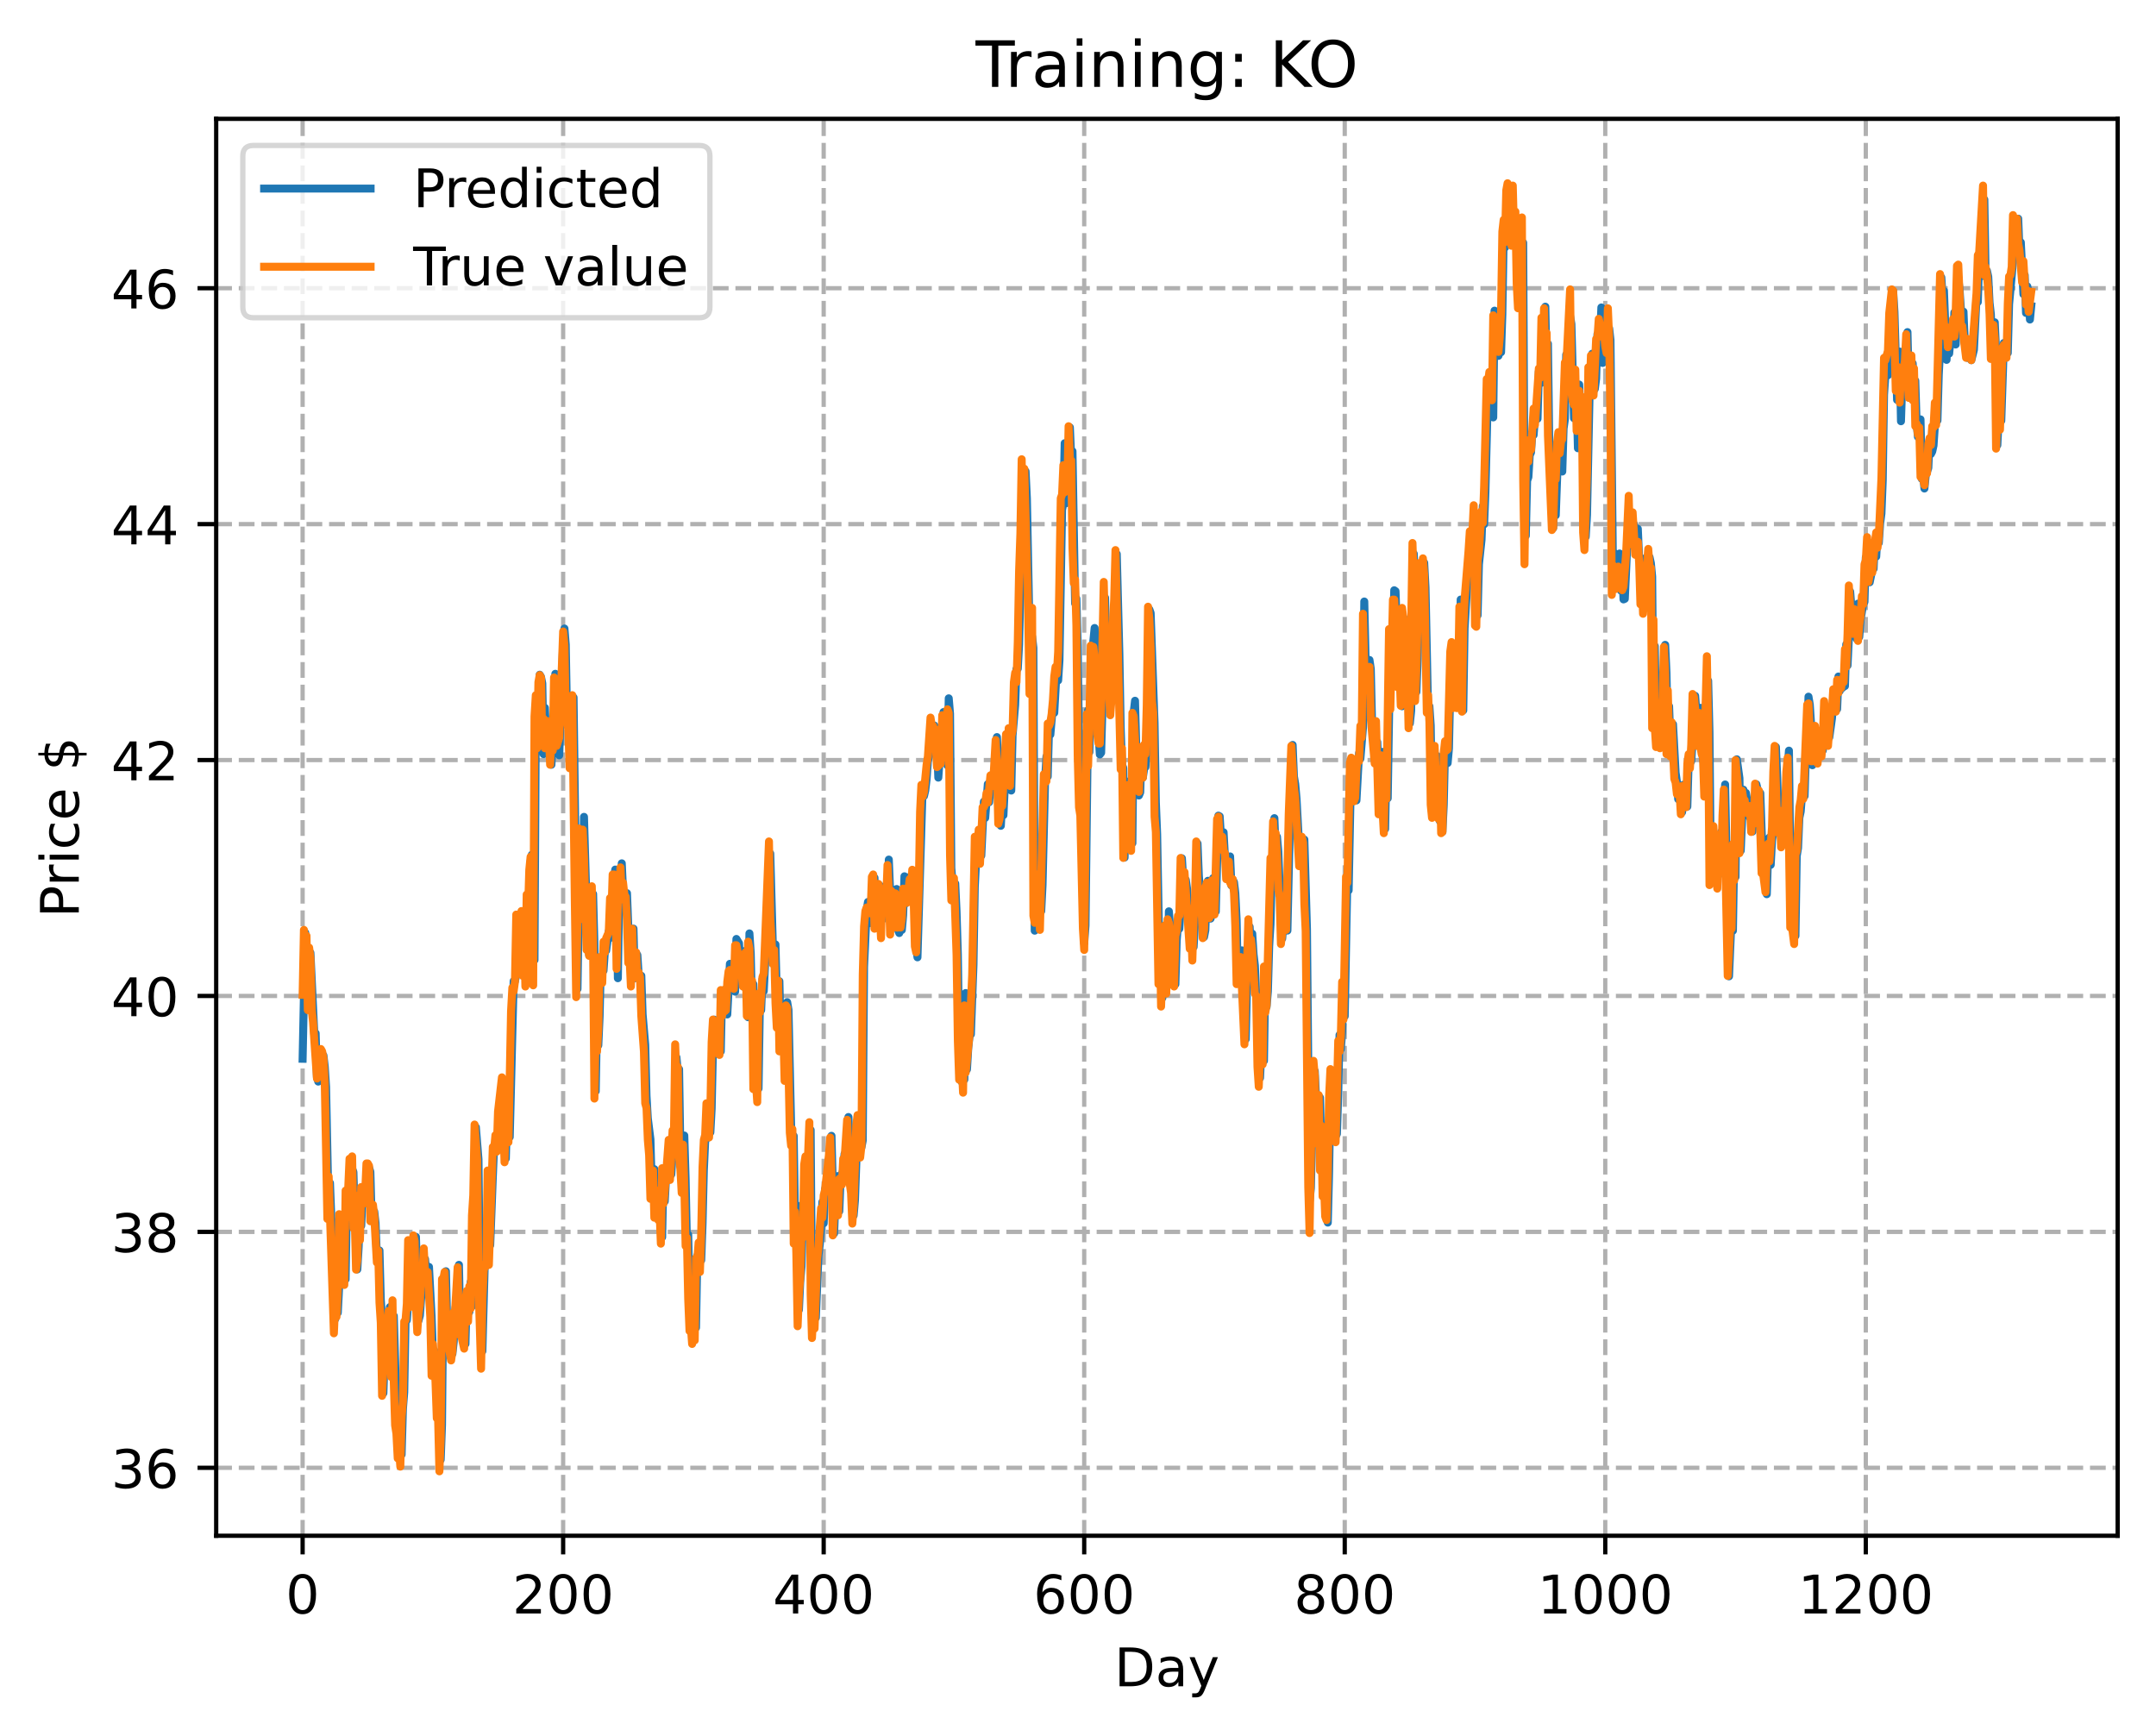<?xml version="1.0" encoding="utf-8" standalone="no"?>
<!DOCTYPE svg PUBLIC "-//W3C//DTD SVG 1.1//EN"
  "http://www.w3.org/Graphics/SVG/1.1/DTD/svg11.dtd">
<!-- Created with matplotlib (https://matplotlib.org/) -->
<svg height="325.986pt" version="1.1" viewBox="0 0 404.923 325.986" width="404.923pt" xmlns="http://www.w3.org/2000/svg" xmlns:xlink="http://www.w3.org/1999/xlink">
 <defs>
  <style type="text/css">
*{stroke-linecap:butt;stroke-linejoin:round;}
  </style>
 </defs>
 <g id="figure_1">
  <g id="patch_1">
   <path d="M 0 325.986 
L 404.923 325.986 
L 404.923 0 
L 0 0 
z
" style="fill:#ffffff;"/>
  </g>
  <g id="axes_1">
   <g id="patch_2">
    <path d="M 40.603 288.43 
L 397.723 288.43 
L 397.723 22.318 
L 40.603 22.318 
z
" style="fill:#ffffff;"/>
   </g>
   <g id="matplotlib.axis_1">
    <g id="xtick_1">
     <g id="line2d_1">
      <path clip-path="url(#pe9a9450ef8)" d="M 56.836 288.43 
L 56.836 22.318 
" style="fill:none;stroke:#b0b0b0;stroke-dasharray:2.96,1.28;stroke-dashoffset:0;stroke-width:0.8;"/>
     </g>
     <g id="line2d_2">
      <defs>
       <path d="M 0 0 
L 0 3.5 
" id="m588dd5ae13" style="stroke:#000000;stroke-width:0.8;"/>
      </defs>
      <g>
       <use style="stroke:#000000;stroke-width:0.8;" x="56.836" xlink:href="#m588dd5ae13" y="288.43"/>
      </g>
     </g>
     <g id="text_1">
      <!-- 0 -->
      <defs>
       <path d="M 31.781 66.406 
Q 24.172 66.406 20.328 58.906 
Q 16.5 51.422 16.5 36.375 
Q 16.5 21.391 20.328 13.891 
Q 24.172 6.391 31.781 6.391 
Q 39.453 6.391 43.281 13.891 
Q 47.125 21.391 47.125 36.375 
Q 47.125 51.422 43.281 58.906 
Q 39.453 66.406 31.781 66.406 
z
M 31.781 74.219 
Q 44.047 74.219 50.516 64.516 
Q 56.984 54.828 56.984 36.375 
Q 56.984 17.969 50.516 8.266 
Q 44.047 -1.422 31.781 -1.422 
Q 19.531 -1.422 13.062 8.266 
Q 6.594 17.969 6.594 36.375 
Q 6.594 54.828 13.062 64.516 
Q 19.531 74.219 31.781 74.219 
z
" id="DejaVuSans-48"/>
      </defs>
      <g transform="translate(53.655 303.029)scale(0.1 -0.1)">
       <use xlink:href="#DejaVuSans-48"/>
      </g>
     </g>
    </g>
    <g id="xtick_2">
     <g id="line2d_3">
      <path clip-path="url(#pe9a9450ef8)" d="M 105.766 288.43 
L 105.766 22.318 
" style="fill:none;stroke:#b0b0b0;stroke-dasharray:2.96,1.28;stroke-dashoffset:0;stroke-width:0.8;"/>
     </g>
     <g id="line2d_4">
      <g>
       <use style="stroke:#000000;stroke-width:0.8;" x="105.766" xlink:href="#m588dd5ae13" y="288.43"/>
      </g>
     </g>
     <g id="text_2">
      <!-- 200 -->
      <defs>
       <path d="M 19.188 8.297 
L 53.609 8.297 
L 53.609 0 
L 7.328 0 
L 7.328 8.297 
Q 12.938 14.109 22.625 23.891 
Q 32.328 33.688 34.812 36.531 
Q 39.547 41.844 41.422 45.531 
Q 43.312 49.219 43.312 52.781 
Q 43.312 58.594 39.234 62.25 
Q 35.156 65.922 28.609 65.922 
Q 23.969 65.922 18.812 64.312 
Q 13.672 62.703 7.812 59.422 
L 7.812 69.391 
Q 13.766 71.781 18.938 73 
Q 24.125 74.219 28.422 74.219 
Q 39.75 74.219 46.484 68.547 
Q 53.219 62.891 53.219 53.422 
Q 53.219 48.922 51.531 44.891 
Q 49.859 40.875 45.406 35.406 
Q 44.188 33.984 37.641 27.219 
Q 31.109 20.453 19.188 8.297 
z
" id="DejaVuSans-50"/>
      </defs>
      <g transform="translate(96.223 303.029)scale(0.1 -0.1)">
       <use xlink:href="#DejaVuSans-50"/>
       <use x="63.623" xlink:href="#DejaVuSans-48"/>
       <use x="127.246" xlink:href="#DejaVuSans-48"/>
      </g>
     </g>
    </g>
    <g id="xtick_3">
     <g id="line2d_5">
      <path clip-path="url(#pe9a9450ef8)" d="M 154.697 288.43 
L 154.697 22.318 
" style="fill:none;stroke:#b0b0b0;stroke-dasharray:2.96,1.28;stroke-dashoffset:0;stroke-width:0.8;"/>
     </g>
     <g id="line2d_6">
      <g>
       <use style="stroke:#000000;stroke-width:0.8;" x="154.697" xlink:href="#m588dd5ae13" y="288.43"/>
      </g>
     </g>
     <g id="text_3">
      <!-- 400 -->
      <defs>
       <path d="M 37.797 64.312 
L 12.891 25.391 
L 37.797 25.391 
z
M 35.203 72.906 
L 47.609 72.906 
L 47.609 25.391 
L 58.016 25.391 
L 58.016 17.188 
L 47.609 17.188 
L 47.609 0 
L 37.797 0 
L 37.797 17.188 
L 4.891 17.188 
L 4.891 26.703 
z
" id="DejaVuSans-52"/>
      </defs>
      <g transform="translate(145.153 303.029)scale(0.1 -0.1)">
       <use xlink:href="#DejaVuSans-52"/>
       <use x="63.623" xlink:href="#DejaVuSans-48"/>
       <use x="127.246" xlink:href="#DejaVuSans-48"/>
      </g>
     </g>
    </g>
    <g id="xtick_4">
     <g id="line2d_7">
      <path clip-path="url(#pe9a9450ef8)" d="M 203.628 288.43 
L 203.628 22.318 
" style="fill:none;stroke:#b0b0b0;stroke-dasharray:2.96,1.28;stroke-dashoffset:0;stroke-width:0.8;"/>
     </g>
     <g id="line2d_8">
      <g>
       <use style="stroke:#000000;stroke-width:0.8;" x="203.628" xlink:href="#m588dd5ae13" y="288.43"/>
      </g>
     </g>
     <g id="text_4">
      <!-- 600 -->
      <defs>
       <path d="M 33.016 40.375 
Q 26.375 40.375 22.484 35.828 
Q 18.609 31.297 18.609 23.391 
Q 18.609 15.531 22.484 10.953 
Q 26.375 6.391 33.016 6.391 
Q 39.656 6.391 43.531 10.953 
Q 47.406 15.531 47.406 23.391 
Q 47.406 31.297 43.531 35.828 
Q 39.656 40.375 33.016 40.375 
z
M 52.594 71.297 
L 52.594 62.312 
Q 48.875 64.062 45.094 64.984 
Q 41.312 65.922 37.594 65.922 
Q 27.828 65.922 22.672 59.328 
Q 17.531 52.734 16.797 39.406 
Q 19.672 43.656 24.016 45.922 
Q 28.375 48.188 33.594 48.188 
Q 44.578 48.188 50.953 41.516 
Q 57.328 34.859 57.328 23.391 
Q 57.328 12.156 50.688 5.359 
Q 44.047 -1.422 33.016 -1.422 
Q 20.359 -1.422 13.672 8.266 
Q 6.984 17.969 6.984 36.375 
Q 6.984 53.656 15.188 63.938 
Q 23.391 74.219 37.203 74.219 
Q 40.922 74.219 44.703 73.484 
Q 48.484 72.75 52.594 71.297 
z
" id="DejaVuSans-54"/>
      </defs>
      <g transform="translate(194.084 303.029)scale(0.1 -0.1)">
       <use xlink:href="#DejaVuSans-54"/>
       <use x="63.623" xlink:href="#DejaVuSans-48"/>
       <use x="127.246" xlink:href="#DejaVuSans-48"/>
      </g>
     </g>
    </g>
    <g id="xtick_5">
     <g id="line2d_9">
      <path clip-path="url(#pe9a9450ef8)" d="M 252.558 288.43 
L 252.558 22.318 
" style="fill:none;stroke:#b0b0b0;stroke-dasharray:2.96,1.28;stroke-dashoffset:0;stroke-width:0.8;"/>
     </g>
     <g id="line2d_10">
      <g>
       <use style="stroke:#000000;stroke-width:0.8;" x="252.558" xlink:href="#m588dd5ae13" y="288.43"/>
      </g>
     </g>
     <g id="text_5">
      <!-- 800 -->
      <defs>
       <path d="M 31.781 34.625 
Q 24.75 34.625 20.719 30.859 
Q 16.703 27.094 16.703 20.516 
Q 16.703 13.922 20.719 10.156 
Q 24.75 6.391 31.781 6.391 
Q 38.812 6.391 42.859 10.172 
Q 46.922 13.969 46.922 20.516 
Q 46.922 27.094 42.891 30.859 
Q 38.875 34.625 31.781 34.625 
z
M 21.922 38.812 
Q 15.578 40.375 12.031 44.719 
Q 8.5 49.078 8.5 55.328 
Q 8.5 64.062 14.719 69.141 
Q 20.953 74.219 31.781 74.219 
Q 42.672 74.219 48.875 69.141 
Q 55.078 64.062 55.078 55.328 
Q 55.078 49.078 51.531 44.719 
Q 48 40.375 41.703 38.812 
Q 48.828 37.156 52.797 32.312 
Q 56.781 27.484 56.781 20.516 
Q 56.781 9.906 50.312 4.234 
Q 43.844 -1.422 31.781 -1.422 
Q 19.734 -1.422 13.25 4.234 
Q 6.781 9.906 6.781 20.516 
Q 6.781 27.484 10.781 32.312 
Q 14.797 37.156 21.922 38.812 
z
M 18.312 54.391 
Q 18.312 48.734 21.844 45.562 
Q 25.391 42.391 31.781 42.391 
Q 38.141 42.391 41.719 45.562 
Q 45.312 48.734 45.312 54.391 
Q 45.312 60.062 41.719 63.234 
Q 38.141 66.406 31.781 66.406 
Q 25.391 66.406 21.844 63.234 
Q 18.312 60.062 18.312 54.391 
z
" id="DejaVuSans-56"/>
      </defs>
      <g transform="translate(243.015 303.029)scale(0.1 -0.1)">
       <use xlink:href="#DejaVuSans-56"/>
       <use x="63.623" xlink:href="#DejaVuSans-48"/>
       <use x="127.246" xlink:href="#DejaVuSans-48"/>
      </g>
     </g>
    </g>
    <g id="xtick_6">
     <g id="line2d_11">
      <path clip-path="url(#pe9a9450ef8)" d="M 301.489 288.43 
L 301.489 22.318 
" style="fill:none;stroke:#b0b0b0;stroke-dasharray:2.96,1.28;stroke-dashoffset:0;stroke-width:0.8;"/>
     </g>
     <g id="line2d_12">
      <g>
       <use style="stroke:#000000;stroke-width:0.8;" x="301.489" xlink:href="#m588dd5ae13" y="288.43"/>
      </g>
     </g>
     <g id="text_6">
      <!-- 1000 -->
      <defs>
       <path d="M 12.406 8.297 
L 28.516 8.297 
L 28.516 63.922 
L 10.984 60.406 
L 10.984 69.391 
L 28.422 72.906 
L 38.281 72.906 
L 38.281 8.297 
L 54.391 8.297 
L 54.391 0 
L 12.406 0 
z
" id="DejaVuSans-49"/>
      </defs>
      <g transform="translate(288.764 303.029)scale(0.1 -0.1)">
       <use xlink:href="#DejaVuSans-49"/>
       <use x="63.623" xlink:href="#DejaVuSans-48"/>
       <use x="127.246" xlink:href="#DejaVuSans-48"/>
       <use x="190.869" xlink:href="#DejaVuSans-48"/>
      </g>
     </g>
    </g>
    <g id="xtick_7">
     <g id="line2d_13">
      <path clip-path="url(#pe9a9450ef8)" d="M 350.419 288.43 
L 350.419 22.318 
" style="fill:none;stroke:#b0b0b0;stroke-dasharray:2.96,1.28;stroke-dashoffset:0;stroke-width:0.8;"/>
     </g>
     <g id="line2d_14">
      <g>
       <use style="stroke:#000000;stroke-width:0.8;" x="350.419" xlink:href="#m588dd5ae13" y="288.43"/>
      </g>
     </g>
     <g id="text_7">
      <!-- 1200 -->
      <g transform="translate(337.694 303.029)scale(0.1 -0.1)">
       <use xlink:href="#DejaVuSans-49"/>
       <use x="63.623" xlink:href="#DejaVuSans-50"/>
       <use x="127.246" xlink:href="#DejaVuSans-48"/>
       <use x="190.869" xlink:href="#DejaVuSans-48"/>
      </g>
     </g>
    </g>
    <g id="text_8">
     <!-- Day -->
     <defs>
      <path d="M 19.672 64.797 
L 19.672 8.109 
L 31.594 8.109 
Q 46.688 8.109 53.688 14.938 
Q 60.688 21.781 60.688 36.531 
Q 60.688 51.172 53.688 57.984 
Q 46.688 64.797 31.594 64.797 
z
M 9.812 72.906 
L 30.078 72.906 
Q 51.266 72.906 61.172 64.094 
Q 71.094 55.281 71.094 36.531 
Q 71.094 17.672 61.125 8.828 
Q 51.172 0 30.078 0 
L 9.812 0 
z
" id="DejaVuSans-68"/>
      <path d="M 34.281 27.484 
Q 23.391 27.484 19.188 25 
Q 14.984 22.516 14.984 16.5 
Q 14.984 11.719 18.141 8.906 
Q 21.297 6.109 26.703 6.109 
Q 34.188 6.109 38.703 11.406 
Q 43.219 16.703 43.219 25.484 
L 43.219 27.484 
z
M 52.203 31.203 
L 52.203 0 
L 43.219 0 
L 43.219 8.297 
Q 40.141 3.328 35.547 0.953 
Q 30.953 -1.422 24.312 -1.422 
Q 15.922 -1.422 10.953 3.297 
Q 6 8.016 6 15.922 
Q 6 25.141 12.172 29.828 
Q 18.359 34.516 30.609 34.516 
L 43.219 34.516 
L 43.219 35.406 
Q 43.219 41.609 39.141 45 
Q 35.062 48.391 27.688 48.391 
Q 23 48.391 18.547 47.266 
Q 14.109 46.141 10.016 43.891 
L 10.016 52.203 
Q 14.938 54.109 19.578 55.047 
Q 24.219 56 28.609 56 
Q 40.484 56 46.344 49.844 
Q 52.203 43.703 52.203 31.203 
z
" id="DejaVuSans-97"/>
      <path d="M 32.172 -5.078 
Q 28.375 -14.844 24.75 -17.812 
Q 21.141 -20.797 15.094 -20.797 
L 7.906 -20.797 
L 7.906 -13.281 
L 13.188 -13.281 
Q 16.891 -13.281 18.938 -11.516 
Q 21 -9.766 23.484 -3.219 
L 25.094 0.875 
L 2.984 54.688 
L 12.5 54.688 
L 29.594 11.922 
L 46.688 54.688 
L 56.203 54.688 
z
" id="DejaVuSans-121"/>
     </defs>
     <g transform="translate(209.29 316.707)scale(0.1 -0.1)">
      <use xlink:href="#DejaVuSans-68"/>
      <use x="77.002" xlink:href="#DejaVuSans-97"/>
      <use x="138.281" xlink:href="#DejaVuSans-121"/>
     </g>
    </g>
   </g>
   <g id="matplotlib.axis_2">
    <g id="ytick_1">
     <g id="line2d_15">
      <path clip-path="url(#pe9a9450ef8)" d="M 40.603 275.67 
L 397.723 275.67 
" style="fill:none;stroke:#b0b0b0;stroke-dasharray:2.96,1.28;stroke-dashoffset:0;stroke-width:0.8;"/>
     </g>
     <g id="line2d_16">
      <defs>
       <path d="M 0 0 
L -3.5 0 
" id="mabddecc762" style="stroke:#000000;stroke-width:0.8;"/>
      </defs>
      <g>
       <use style="stroke:#000000;stroke-width:0.8;" x="40.603" xlink:href="#mabddecc762" y="275.67"/>
      </g>
     </g>
     <g id="text_9">
      <!-- 36 -->
      <defs>
       <path d="M 40.578 39.312 
Q 47.656 37.797 51.625 33 
Q 55.609 28.219 55.609 21.188 
Q 55.609 10.406 48.188 4.484 
Q 40.766 -1.422 27.094 -1.422 
Q 22.516 -1.422 17.656 -0.516 
Q 12.797 0.391 7.625 2.203 
L 7.625 11.719 
Q 11.719 9.328 16.594 8.109 
Q 21.484 6.891 26.812 6.891 
Q 36.078 6.891 40.938 10.547 
Q 45.797 14.203 45.797 21.188 
Q 45.797 27.641 41.281 31.266 
Q 36.766 34.906 28.719 34.906 
L 20.219 34.906 
L 20.219 43.016 
L 29.109 43.016 
Q 36.375 43.016 40.234 45.922 
Q 44.094 48.828 44.094 54.297 
Q 44.094 59.906 40.109 62.906 
Q 36.141 65.922 28.719 65.922 
Q 24.656 65.922 20.016 65.031 
Q 15.375 64.156 9.812 62.312 
L 9.812 71.094 
Q 15.438 72.656 20.344 73.438 
Q 25.25 74.219 29.594 74.219 
Q 40.828 74.219 47.359 69.109 
Q 53.906 64.016 53.906 55.328 
Q 53.906 49.266 50.438 45.094 
Q 46.969 40.922 40.578 39.312 
z
" id="DejaVuSans-51"/>
      </defs>
      <g transform="translate(20.878 279.469)scale(0.1 -0.1)">
       <use xlink:href="#DejaVuSans-51"/>
       <use x="63.623" xlink:href="#DejaVuSans-54"/>
      </g>
     </g>
    </g>
    <g id="ytick_2">
     <g id="line2d_17">
      <path clip-path="url(#pe9a9450ef8)" d="M 40.603 231.362 
L 397.723 231.362 
" style="fill:none;stroke:#b0b0b0;stroke-dasharray:2.96,1.28;stroke-dashoffset:0;stroke-width:0.8;"/>
     </g>
     <g id="line2d_18">
      <g>
       <use style="stroke:#000000;stroke-width:0.8;" x="40.603" xlink:href="#mabddecc762" y="231.362"/>
      </g>
     </g>
     <g id="text_10">
      <!-- 38 -->
      <g transform="translate(20.878 235.161)scale(0.1 -0.1)">
       <use xlink:href="#DejaVuSans-51"/>
       <use x="63.623" xlink:href="#DejaVuSans-56"/>
      </g>
     </g>
    </g>
    <g id="ytick_3">
     <g id="line2d_19">
      <path clip-path="url(#pe9a9450ef8)" d="M 40.603 187.054 
L 397.723 187.054 
" style="fill:none;stroke:#b0b0b0;stroke-dasharray:2.96,1.28;stroke-dashoffset:0;stroke-width:0.8;"/>
     </g>
     <g id="line2d_20">
      <g>
       <use style="stroke:#000000;stroke-width:0.8;" x="40.603" xlink:href="#mabddecc762" y="187.054"/>
      </g>
     </g>
     <g id="text_11">
      <!-- 40 -->
      <g transform="translate(20.878 190.853)scale(0.1 -0.1)">
       <use xlink:href="#DejaVuSans-52"/>
       <use x="63.623" xlink:href="#DejaVuSans-48"/>
      </g>
     </g>
    </g>
    <g id="ytick_4">
     <g id="line2d_21">
      <path clip-path="url(#pe9a9450ef8)" d="M 40.603 142.746 
L 397.723 142.746 
" style="fill:none;stroke:#b0b0b0;stroke-dasharray:2.96,1.28;stroke-dashoffset:0;stroke-width:0.8;"/>
     </g>
     <g id="line2d_22">
      <g>
       <use style="stroke:#000000;stroke-width:0.8;" x="40.603" xlink:href="#mabddecc762" y="142.746"/>
      </g>
     </g>
     <g id="text_12">
      <!-- 42 -->
      <g transform="translate(20.878 146.546)scale(0.1 -0.1)">
       <use xlink:href="#DejaVuSans-52"/>
       <use x="63.623" xlink:href="#DejaVuSans-50"/>
      </g>
     </g>
    </g>
    <g id="ytick_5">
     <g id="line2d_23">
      <path clip-path="url(#pe9a9450ef8)" d="M 40.603 98.439 
L 397.723 98.439 
" style="fill:none;stroke:#b0b0b0;stroke-dasharray:2.96,1.28;stroke-dashoffset:0;stroke-width:0.8;"/>
     </g>
     <g id="line2d_24">
      <g>
       <use style="stroke:#000000;stroke-width:0.8;" x="40.603" xlink:href="#mabddecc762" y="98.439"/>
      </g>
     </g>
     <g id="text_13">
      <!-- 44 -->
      <g transform="translate(20.878 102.238)scale(0.1 -0.1)">
       <use xlink:href="#DejaVuSans-52"/>
       <use x="63.623" xlink:href="#DejaVuSans-52"/>
      </g>
     </g>
    </g>
    <g id="ytick_6">
     <g id="line2d_25">
      <path clip-path="url(#pe9a9450ef8)" d="M 40.603 54.131 
L 397.723 54.131 
" style="fill:none;stroke:#b0b0b0;stroke-dasharray:2.96,1.28;stroke-dashoffset:0;stroke-width:0.8;"/>
     </g>
     <g id="line2d_26">
      <g>
       <use style="stroke:#000000;stroke-width:0.8;" x="40.603" xlink:href="#mabddecc762" y="54.131"/>
      </g>
     </g>
     <g id="text_14">
      <!-- 46 -->
      <g transform="translate(20.878 57.93)scale(0.1 -0.1)">
       <use xlink:href="#DejaVuSans-52"/>
       <use x="63.623" xlink:href="#DejaVuSans-54"/>
      </g>
     </g>
    </g>
    <g id="text_15">
     <!-- Price $ -->
     <defs>
      <path d="M 19.672 64.797 
L 19.672 37.406 
L 32.078 37.406 
Q 38.969 37.406 42.719 40.969 
Q 46.484 44.531 46.484 51.125 
Q 46.484 57.672 42.719 61.234 
Q 38.969 64.797 32.078 64.797 
z
M 9.812 72.906 
L 32.078 72.906 
Q 44.344 72.906 50.609 67.359 
Q 56.891 61.812 56.891 51.125 
Q 56.891 40.328 50.609 34.812 
Q 44.344 29.297 32.078 29.297 
L 19.672 29.297 
L 19.672 0 
L 9.812 0 
z
" id="DejaVuSans-80"/>
      <path d="M 41.109 46.297 
Q 39.594 47.172 37.812 47.578 
Q 36.031 48 33.891 48 
Q 26.266 48 22.188 43.047 
Q 18.109 38.094 18.109 28.812 
L 18.109 0 
L 9.078 0 
L 9.078 54.688 
L 18.109 54.688 
L 18.109 46.188 
Q 20.953 51.172 25.484 53.578 
Q 30.031 56 36.531 56 
Q 37.453 56 38.578 55.875 
Q 39.703 55.766 41.062 55.516 
z
" id="DejaVuSans-114"/>
      <path d="M 9.422 54.688 
L 18.406 54.688 
L 18.406 0 
L 9.422 0 
z
M 9.422 75.984 
L 18.406 75.984 
L 18.406 64.594 
L 9.422 64.594 
z
" id="DejaVuSans-105"/>
      <path d="M 48.781 52.594 
L 48.781 44.188 
Q 44.969 46.297 41.141 47.344 
Q 37.312 48.391 33.406 48.391 
Q 24.656 48.391 19.812 42.844 
Q 14.984 37.312 14.984 27.297 
Q 14.984 17.281 19.812 11.734 
Q 24.656 6.203 33.406 6.203 
Q 37.312 6.203 41.141 7.25 
Q 44.969 8.297 48.781 10.406 
L 48.781 2.094 
Q 45.016 0.344 40.984 -0.531 
Q 36.969 -1.422 32.422 -1.422 
Q 20.062 -1.422 12.781 6.344 
Q 5.516 14.109 5.516 27.297 
Q 5.516 40.672 12.859 48.328 
Q 20.219 56 33.016 56 
Q 37.156 56 41.109 55.141 
Q 45.062 54.297 48.781 52.594 
z
" id="DejaVuSans-99"/>
      <path d="M 56.203 29.594 
L 56.203 25.203 
L 14.891 25.203 
Q 15.484 15.922 20.484 11.062 
Q 25.484 6.203 34.422 6.203 
Q 39.594 6.203 44.453 7.469 
Q 49.312 8.734 54.109 11.281 
L 54.109 2.781 
Q 49.266 0.734 44.188 -0.344 
Q 39.109 -1.422 33.891 -1.422 
Q 20.797 -1.422 13.156 6.188 
Q 5.516 13.812 5.516 26.812 
Q 5.516 40.234 12.766 48.109 
Q 20.016 56 32.328 56 
Q 43.359 56 49.781 48.891 
Q 56.203 41.797 56.203 29.594 
z
M 47.219 32.234 
Q 47.125 39.594 43.094 43.984 
Q 39.062 48.391 32.422 48.391 
Q 24.906 48.391 20.391 44.141 
Q 15.875 39.891 15.188 32.172 
z
" id="DejaVuSans-101"/>
      <path id="DejaVuSans-32"/>
      <path d="M 33.797 -14.703 
L 28.906 -14.703 
L 28.859 0 
Q 23.734 0.094 18.609 1.188 
Q 13.484 2.297 8.297 4.5 
L 8.297 13.281 
Q 13.281 10.156 18.375 8.562 
Q 23.484 6.984 28.906 6.938 
L 28.906 29.203 
Q 18.109 30.953 13.203 35.156 
Q 8.297 39.359 8.297 46.688 
Q 8.297 54.641 13.625 59.219 
Q 18.953 63.812 28.906 64.5 
L 28.906 75.984 
L 33.797 75.984 
L 33.797 64.656 
Q 38.328 64.453 42.578 63.688 
Q 46.828 62.938 50.875 61.625 
L 50.875 53.078 
Q 46.828 55.125 42.547 56.25 
Q 38.281 57.375 33.797 57.562 
L 33.797 36.719 
Q 44.875 35.016 50.094 30.609 
Q 55.328 26.219 55.328 18.609 
Q 55.328 10.359 49.781 5.594 
Q 44.234 0.828 33.797 0.094 
z
M 28.906 37.594 
L 28.906 57.625 
Q 23.25 56.984 20.266 54.391 
Q 17.281 51.812 17.281 47.516 
Q 17.281 43.312 20.031 40.969 
Q 22.797 38.625 28.906 37.594 
z
M 33.797 28.219 
L 33.797 7.078 
Q 39.984 7.906 43.141 10.594 
Q 46.297 13.281 46.297 17.672 
Q 46.297 21.969 43.281 24.5 
Q 40.281 27.047 33.797 28.219 
z
" id="DejaVuSans-36"/>
     </defs>
     <g transform="translate(14.798 172.342)rotate(-90)scale(0.1 -0.1)">
      <use xlink:href="#DejaVuSans-80"/>
      <use x="58.553" xlink:href="#DejaVuSans-114"/>
      <use x="99.666" xlink:href="#DejaVuSans-105"/>
      <use x="127.449" xlink:href="#DejaVuSans-99"/>
      <use x="182.43" xlink:href="#DejaVuSans-101"/>
      <use x="243.953" xlink:href="#DejaVuSans-32"/>
      <use x="275.74" xlink:href="#DejaVuSans-36"/>
     </g>
    </g>
   </g>
   <g id="line2d_27">
    <path clip-path="url(#pe9a9450ef8)" d="M 56.836 198.851 
L 57.325 175.184 
L 57.57 178.861 
L 57.814 179.839 
L 58.059 188.278 
L 58.304 178.953 
L 59.038 194.259 
L 59.282 194.065 
L 59.527 202.331 
L 59.772 203.136 
L 60.016 199.612 
L 60.261 201.876 
L 60.506 198.746 
L 60.75 198.237 
L 60.995 200.334 
L 61.24 204.134 
L 61.729 228.177 
L 61.974 222.178 
L 62.218 228.563 
L 62.463 231.745 
L 62.708 242.156 
L 62.952 247.737 
L 63.197 245.223 
L 63.441 246.554 
L 63.686 241.799 
L 63.931 229.125 
L 64.175 233.106 
L 64.42 239.026 
L 64.665 237.734 
L 64.909 240.272 
L 65.154 225.832 
L 65.399 228.349 
L 65.888 219.911 
L 66.133 219.498 
L 66.377 220.123 
L 66.622 228.195 
L 66.867 229.526 
L 67.111 238.412 
L 67.356 234.217 
L 67.601 227.798 
L 67.845 230.215 
L 68.09 224.937 
L 68.335 223.999 
L 68.579 226.044 
L 68.824 224.792 
L 69.069 219.628 
L 69.313 219.291 
L 69.558 220.084 
L 69.802 228.915 
L 70.047 228.932 
L 70.292 227.544 
L 70.536 229.696 
L 70.781 236.019 
L 71.026 235.246 
L 71.27 234.858 
L 71.515 244.06 
L 71.76 247.918 
L 72.004 261.658 
L 72.249 254.727 
L 72.494 252.654 
L 72.738 251.852 
L 72.983 249.717 
L 73.228 245.482 
L 73.717 258.032 
L 73.962 247.149 
L 74.451 264.246 
L 74.94 272.776 
L 75.185 271.282 
L 75.429 273.185 
L 75.674 264.593 
L 75.919 261.472 
L 76.163 248.069 
L 76.408 247.957 
L 76.653 244.851 
L 76.897 234.909 
L 77.142 244.248 
L 77.387 242.472 
L 77.631 242.879 
L 77.876 232.684 
L 78.121 232.296 
L 78.61 248.009 
L 78.855 247.087 
L 79.099 243.735 
L 79.344 237.07 
L 79.589 238.016 
L 79.833 236.473 
L 80.078 239.155 
L 80.323 239.666 
L 80.567 237.933 
L 81.056 247.245 
L 81.301 254.176 
L 81.546 253.637 
L 81.79 255.352 
L 82.035 258.357 
L 82.28 263.036 
L 82.524 264.236 
L 82.769 274.149 
L 83.014 267.596 
L 83.258 241.617 
L 83.748 238.758 
L 83.992 248.881 
L 84.237 252.624 
L 84.482 252.631 
L 84.726 252.113 
L 84.971 254.253 
L 85.216 251.996 
L 85.46 246.378 
L 85.705 244.567 
L 86.194 237.557 
L 86.439 249.091 
L 86.684 249.161 
L 86.928 249.458 
L 87.417 252.418 
L 87.662 243.574 
L 87.907 242.549 
L 88.151 246.39 
L 88.396 240.756 
L 88.641 245.359 
L 88.885 230.347 
L 89.13 224.261 
L 89.375 211.703 
L 89.864 217.751 
L 90.109 241.117 
L 90.598 253.766 
L 91.087 235.726 
L 91.332 235.908 
L 91.577 236.926 
L 91.821 221.548 
L 92.066 233.857 
L 92.555 221.05 
L 92.8 215.316 
L 93.044 214.845 
L 93.289 213.415 
L 93.534 214.993 
L 94.023 206.068 
L 94.268 205.46 
L 94.512 203.511 
L 95.002 217.592 
L 95.246 208.739 
L 95.491 212.284 
L 95.736 213.549 
L 96.47 184.263 
L 96.714 184.249 
L 96.959 183.125 
L 97.204 173.71 
L 97.448 181.817 
L 97.693 175.051 
L 97.938 178.506 
L 98.182 171.186 
L 98.427 183.172 
L 98.672 176.397 
L 98.916 184.618 
L 99.161 170.101 
L 99.405 169.649 
L 99.65 161.817 
L 99.895 160.513 
L 100.139 165.08 
L 100.384 180.302 
L 100.629 135.702 
L 100.873 132.188 
L 101.118 137.273 
L 101.363 126.718 
L 101.607 127.133 
L 101.852 128.358 
L 102.097 141.638 
L 102.341 132.942 
L 102.586 139.228 
L 102.831 138.272 
L 103.075 135.987 
L 103.32 139.09 
L 103.565 143.629 
L 103.809 138.548 
L 104.054 139.361 
L 104.299 126.548 
L 104.543 131.958 
L 104.788 140.474 
L 105.032 141.852 
L 105.766 120.65 
L 106.011 118.046 
L 106.256 121.08 
L 106.5 135.073 
L 106.745 134.268 
L 106.99 136.986 
L 107.234 144.137 
L 107.724 131 
L 108.213 169.305 
L 108.458 185.744 
L 108.947 156.285 
L 109.192 169.794 
L 109.436 169.396 
L 109.681 153.417 
L 110.17 170.247 
L 110.66 179.43 
L 110.904 177.666 
L 111.393 167.906 
L 111.638 177.436 
L 111.883 204.946 
L 112.127 191.758 
L 112.372 196.321 
L 112.617 190.825 
L 112.861 180.036 
L 113.106 179.789 
L 113.351 182.295 
L 113.595 178.733 
L 113.84 178.535 
L 114.329 174.944 
L 114.574 176.181 
L 114.819 168.952 
L 115.063 172.734 
L 115.308 164.916 
L 115.553 163.316 
L 115.797 164.974 
L 116.042 183.722 
L 116.287 168.63 
L 116.531 167.295 
L 116.776 162.146 
L 117.02 167.392 
L 117.51 168.61 
L 117.754 167.75 
L 118.244 180.087 
L 118.488 179.35 
L 118.733 183.99 
L 118.978 174.414 
L 119.222 183.718 
L 119.467 178.978 
L 119.712 179.384 
L 119.956 183.28 
L 120.201 183.193 
L 120.446 183.262 
L 120.69 190.504 
L 121.18 196.212 
L 121.424 205.85 
L 121.669 210.046 
L 122.158 213.968 
L 122.403 222.991 
L 122.648 223.48 
L 122.892 219.588 
L 123.137 228.496 
L 123.381 227.736 
L 123.626 224.224 
L 123.871 228.665 
L 124.115 226.331 
L 124.36 232.359 
L 124.605 220.402 
L 124.849 225.626 
L 125.094 221.19 
L 125.339 220.309 
L 125.828 214.601 
L 126.073 220.581 
L 126.562 212.949 
L 126.807 211.871 
L 127.051 198.591 
L 127.296 201.219 
L 127.541 200.811 
L 127.785 216.471 
L 128.03 218.064 
L 128.275 223.969 
L 128.519 213.267 
L 128.764 221.345 
L 129.008 233.19 
L 129.253 231.878 
L 129.498 242.891 
L 129.742 247.5 
L 129.987 248.311 
L 130.232 249.507 
L 130.476 247.052 
L 130.721 249.348 
L 130.966 235.811 
L 131.21 236.641 
L 131.455 233.721 
L 131.7 236.675 
L 131.944 229.917 
L 132.189 219.816 
L 132.434 214.421 
L 132.678 213.703 
L 132.923 207.554 
L 133.168 208.119 
L 133.412 212.677 
L 133.657 208.189 
L 133.902 196.933 
L 134.146 191.501 
L 134.391 194.54 
L 134.636 194.899 
L 134.88 195.057 
L 135.125 197.113 
L 135.369 197.464 
L 135.614 186.567 
L 135.859 189.476 
L 136.103 185.914 
L 136.348 190.344 
L 136.593 190.526 
L 137.082 181.018 
L 137.327 184.301 
L 137.571 183.881 
L 137.816 183.795 
L 138.061 186.247 
L 138.305 176.348 
L 138.795 177.151 
L 139.039 181.842 
L 139.284 182.233 
L 139.529 181.151 
L 139.773 185.353 
L 140.018 178.562 
L 140.263 180.706 
L 140.507 191.048 
L 140.752 175.305 
L 140.996 179.018 
L 141.241 189.879 
L 141.486 184.83 
L 141.73 202.876 
L 141.975 202.333 
L 142.22 202.922 
L 142.464 204.449 
L 142.709 188.826 
L 142.954 189.723 
L 143.198 183.926 
L 143.443 186.137 
L 143.688 181.283 
L 143.932 178.64 
L 144.422 162.735 
L 144.666 160.301 
L 145.156 177.936 
L 145.4 178.734 
L 145.645 177.38 
L 145.89 186.959 
L 146.134 192.129 
L 146.379 184.285 
L 146.624 195.278 
L 146.868 191.829 
L 147.113 192.149 
L 147.357 193.669 
L 147.602 201.647 
L 147.847 188.222 
L 148.091 189.649 
L 148.581 211.346 
L 148.825 214.334 
L 149.07 213.348 
L 149.315 229.703 
L 149.559 226.296 
L 150.049 245.995 
L 150.293 240.698 
L 150.538 237.882 
L 150.783 228.44 
L 151.027 230.509 
L 151.272 218.935 
L 151.517 217.426 
L 151.761 218.53 
L 152.006 216.207 
L 152.251 212.227 
L 152.495 242.846 
L 152.74 247.361 
L 152.984 245.526 
L 153.229 247.475 
L 153.718 235.762 
L 153.963 233.756 
L 154.208 230.616 
L 154.452 225.745 
L 154.697 229.755 
L 154.942 223.424 
L 155.431 221.89 
L 155.676 218.207 
L 155.92 217.612 
L 156.165 213.325 
L 156.654 231.654 
L 156.899 225.654 
L 157.144 224.499 
L 157.388 220.879 
L 157.633 227.482 
L 157.878 221.035 
L 158.122 220.534 
L 158.367 219.763 
L 158.612 216.731 
L 158.856 217.31 
L 159.345 209.793 
L 159.835 221.449 
L 160.079 222.992 
L 160.324 228.291 
L 160.569 225.458 
L 161.058 211.917 
L 161.303 209.956 
L 161.547 211.661 
L 161.792 215.479 
L 162.037 214.177 
L 162.281 181.61 
L 162.771 170.884 
L 163.015 169.399 
L 163.26 173.399 
L 163.505 170.487 
L 163.749 171.165 
L 163.994 164.87 
L 164.239 164.859 
L 164.483 172.47 
L 164.728 168.288 
L 164.972 171.703 
L 165.217 166.287 
L 165.706 172.73 
L 165.951 167.201 
L 166.196 170.971 
L 166.44 166.547 
L 166.685 169.318 
L 166.93 161.442 
L 167.419 173.574 
L 167.664 167.307 
L 167.908 171.52 
L 168.153 172.145 
L 168.398 166.969 
L 168.642 174.591 
L 168.887 175.238 
L 169.132 169.958 
L 169.376 174.667 
L 169.621 171.86 
L 169.866 164.58 
L 170.11 169.67 
L 170.355 167.286 
L 170.844 168.185 
L 171.089 164.477 
L 171.333 165.166 
L 171.578 165.27 
L 171.823 168.462 
L 172.067 177.913 
L 172.312 179.797 
L 173.291 147.423 
L 173.535 149.513 
L 173.78 148.444 
L 174.025 146.353 
L 174.269 142.951 
L 174.514 141.974 
L 174.759 137.331 
L 175.003 137.792 
L 175.493 136.268 
L 175.982 140.044 
L 176.227 146.046 
L 176.471 142.675 
L 176.716 137.276 
L 176.96 140.887 
L 177.205 133.735 
L 177.45 141.176 
L 177.694 139.044 
L 177.939 143.759 
L 178.184 131.155 
L 178.428 134.041 
L 178.673 163.025 
L 179.162 169.12 
L 179.407 165.946 
L 179.652 171.235 
L 179.896 179.275 
L 180.141 196.315 
L 180.63 203.192 
L 180.875 199.747 
L 181.12 202.752 
L 181.364 186.506 
L 181.609 200.858 
L 181.854 196.753 
L 182.098 194.548 
L 182.343 194.267 
L 182.832 181.184 
L 183.077 166.552 
L 183.566 156.976 
L 183.811 161.971 
L 184.055 156.207 
L 184.3 160.703 
L 184.789 150.555 
L 185.034 153.615 
L 185.523 147.266 
L 185.768 150.673 
L 186.013 147.775 
L 186.502 145.343 
L 186.747 147.256 
L 187.236 138.433 
L 187.97 155.099 
L 188.215 150.647 
L 188.459 153.11 
L 188.948 142.74 
L 189.193 140.183 
L 189.438 143.715 
L 189.682 139.188 
L 189.927 148.475 
L 190.172 138.114 
L 190.661 132.39 
L 190.906 125.658 
L 191.15 125.584 
L 191.395 121.069 
L 192.129 89.014 
L 192.374 101.693 
L 192.618 88.53 
L 192.863 93.626 
L 193.352 118.203 
L 193.597 127.089 
L 193.842 119.55 
L 194.086 121.683 
L 194.331 174.794 
L 194.575 167.461 
L 194.82 166.975 
L 195.065 167.729 
L 195.554 171.123 
L 195.799 166.253 
L 196.288 146.288 
L 196.533 142.08 
L 196.777 145.844 
L 197.022 136.557 
L 197.267 137.964 
L 197.756 132.448 
L 198.001 133.88 
L 198.49 125.131 
L 198.735 127.794 
L 198.979 124.022 
L 199.469 95.742 
L 199.713 94.524 
L 199.958 83.244 
L 200.203 94.525 
L 200.447 88.026 
L 200.692 93.378 
L 200.936 80.262 
L 201.181 85.932 
L 201.426 84.746 
L 201.915 113.323 
L 202.16 112.432 
L 202.404 121.3 
L 202.649 139.909 
L 202.894 150.059 
L 203.138 153.066 
L 203.383 169.455 
L 203.628 177.136 
L 203.872 173.828 
L 204.362 133.389 
L 204.606 141.251 
L 205.096 122.877 
L 205.585 117.947 
L 205.83 126.135 
L 206.074 128.865 
L 206.319 137.984 
L 206.563 141.702 
L 206.808 141.374 
L 207.053 132.781 
L 207.297 118.226 
L 207.542 112.262 
L 207.787 121.697 
L 208.031 126.701 
L 208.276 126.546 
L 208.521 132.57 
L 209.01 129.025 
L 209.499 112.371 
L 209.744 104.056 
L 210.233 122.862 
L 210.478 136.688 
L 210.723 143.68 
L 210.967 144.227 
L 211.212 161.059 
L 211.457 150.829 
L 211.701 151.968 
L 211.946 146.794 
L 212.191 149.494 
L 212.68 158.342 
L 212.924 133.784 
L 213.169 131.611 
L 213.414 140.616 
L 213.658 140.5 
L 213.903 149.403 
L 214.148 148.822 
L 214.392 140.681 
L 214.637 146.05 
L 214.882 144.378 
L 215.126 144.063 
L 215.371 141.013 
L 215.616 133.993 
L 215.86 114.454 
L 216.105 115.132 
L 216.839 135.815 
L 217.084 150.712 
L 217.328 156.693 
L 217.818 183.028 
L 218.062 178.125 
L 218.307 187.413 
L 218.551 178.882 
L 218.796 175.696 
L 219.041 176.167 
L 219.285 185.091 
L 219.53 171.159 
L 219.775 174.399 
L 220.019 176.058 
L 220.264 175.797 
L 220.509 177.16 
L 220.753 184.848 
L 220.998 176.645 
L 221.243 173.563 
L 221.487 174.442 
L 221.732 170.648 
L 221.977 161.197 
L 222.221 165.112 
L 222.466 165.474 
L 222.711 165.262 
L 222.955 167.002 
L 223.445 174.786 
L 223.689 176.818 
L 223.934 174.722 
L 224.179 177.847 
L 224.668 168.929 
L 224.912 158.425 
L 225.157 164.502 
L 225.402 167.549 
L 225.646 168.276 
L 225.891 170.072 
L 226.136 175.977 
L 226.38 174.707 
L 226.625 167.479 
L 226.87 165.426 
L 227.359 172.528 
L 227.604 171.558 
L 227.848 164.919 
L 228.093 165.737 
L 228.338 171.198 
L 228.827 153.188 
L 229.072 153.326 
L 229.316 157.297 
L 229.561 158.299 
L 229.806 156.313 
L 230.05 160.811 
L 230.295 160.709 
L 230.539 164.143 
L 231.029 160.85 
L 231.273 166.298 
L 231.518 165.222 
L 231.763 165.688 
L 232.007 167.745 
L 232.252 172.782 
L 232.497 184.599 
L 232.741 182.333 
L 232.986 182.861 
L 233.231 178.489 
L 233.965 195.167 
L 234.209 184.897 
L 234.699 174.063 
L 234.943 178.315 
L 235.188 175.343 
L 235.433 179.225 
L 235.677 181.299 
L 235.922 186.82 
L 236.167 186.39 
L 236.411 198.726 
L 236.656 202.439 
L 236.9 196.733 
L 237.145 197.168 
L 237.39 199.235 
L 237.634 183.807 
L 237.879 189.098 
L 238.124 186.216 
L 238.368 177.688 
L 238.613 173.566 
L 238.858 163.218 
L 239.102 163.246 
L 239.347 153.658 
L 239.592 160.074 
L 239.836 157.157 
L 240.081 159.942 
L 240.326 166.296 
L 240.57 167.298 
L 240.815 176.272 
L 241.06 173.203 
L 241.304 174.828 
L 241.549 173.519 
L 241.794 174.775 
L 242.283 153.363 
L 242.772 139.908 
L 243.017 145.835 
L 243.261 147.26 
L 243.506 150.004 
L 243.995 159 
L 244.24 162.46 
L 244.485 159.271 
L 244.729 159.374 
L 244.974 157.682 
L 245.463 174.516 
L 245.953 225.536 
L 246.197 223.176 
L 246.687 203.323 
L 246.931 201.16 
L 247.421 211.624 
L 247.665 209.766 
L 247.91 206.141 
L 248.155 216.22 
L 248.399 212.953 
L 248.644 222.326 
L 248.888 220.841 
L 249.133 228.168 
L 249.378 229.618 
L 249.622 220.058 
L 249.867 205.647 
L 250.112 201.668 
L 250.356 210.463 
L 250.601 204.811 
L 250.846 213.459 
L 251.09 212.953 
L 251.335 205.534 
L 251.58 194.372 
L 251.824 197.035 
L 252.069 193.826 
L 252.314 185.187 
L 252.558 190.854 
L 253.048 165.002 
L 253.292 167.228 
L 253.782 142.681 
L 254.026 143.124 
L 254.271 142.678 
L 254.76 150.33 
L 255.249 141.444 
L 255.494 142.508 
L 255.983 136.671 
L 256.228 112.973 
L 256.473 123.83 
L 256.962 130.492 
L 257.207 123.948 
L 257.451 125.623 
L 257.696 136.241 
L 257.941 135.673 
L 258.185 138.346 
L 258.43 142.346 
L 258.675 139.378 
L 259.164 150.46 
L 259.409 149.359 
L 259.653 141.212 
L 259.898 154.237 
L 260.143 155.692 
L 260.387 143.856 
L 260.632 149.927 
L 261.121 119.617 
L 261.366 129.09 
L 261.855 110.857 
L 262.1 111.039 
L 262.589 125.019 
L 262.834 123.409 
L 263.323 132.646 
L 263.568 115.986 
L 263.812 116.448 
L 264.057 121.397 
L 264.302 128.849 
L 264.546 128.321 
L 264.791 135.849 
L 265.036 133.44 
L 265.525 104.008 
L 265.77 110.389 
L 266.014 129.957 
L 266.259 123.897 
L 266.503 113.487 
L 266.748 109.112 
L 266.993 107.245 
L 267.237 107.241 
L 267.482 105.698 
L 267.727 110.32 
L 268.216 133.73 
L 268.461 132.65 
L 268.705 136.262 
L 268.95 152.4 
L 269.195 153.117 
L 269.439 151.216 
L 269.684 141.917 
L 269.929 142.007 
L 270.173 144.979 
L 270.418 154.194 
L 270.663 145.621 
L 270.907 156.222 
L 271.152 151.203 
L 271.397 140.601 
L 271.641 140.744 
L 271.886 143.308 
L 272.131 140.542 
L 272.375 129.134 
L 272.62 122.923 
L 272.864 122.194 
L 273.109 132.489 
L 273.354 128.1 
L 273.598 129.818 
L 273.843 132.86 
L 274.088 129.03 
L 274.332 112.605 
L 274.577 128 
L 274.822 133.414 
L 275.066 118.014 
L 275.556 109.752 
L 275.8 107.498 
L 276.045 106.68 
L 276.29 100.916 
L 276.534 104.963 
L 277.024 96.81 
L 277.268 115.757 
L 277.513 115.557 
L 277.758 105.983 
L 278.247 101.397 
L 278.491 95.056 
L 278.736 98.465 
L 278.981 92.348 
L 279.47 72.77 
L 279.715 73.823 
L 279.959 71.158 
L 280.204 71.447 
L 280.449 78.396 
L 280.693 58.345 
L 280.938 65.334 
L 281.183 60.239 
L 281.427 66.834 
L 281.672 65.973 
L 281.917 66.158 
L 282.161 58.954 
L 282.406 44.457 
L 282.651 46.494 
L 283.385 38.462 
L 283.629 44.27 
L 283.874 42.174 
L 284.118 42.817 
L 284.363 39.771 
L 284.608 45.293 
L 284.852 42.789 
L 285.097 55.458 
L 285.342 56.735 
L 285.586 55.228 
L 286.076 45.601 
L 286.32 93.791 
L 286.565 100.614 
L 286.81 90.283 
L 287.054 89.606 
L 287.299 85.522 
L 287.544 84.974 
L 287.788 81.278 
L 288.033 81.696 
L 288.278 78.477 
L 288.522 77.791 
L 288.767 78.65 
L 289.012 69.767 
L 289.256 69.856 
L 289.501 71.904 
L 289.746 61.658 
L 289.99 68.452 
L 290.235 57.599 
L 290.479 69.774 
L 290.724 64.568 
L 290.969 83.055 
L 291.213 90.459 
L 291.458 91.119 
L 291.703 99.18 
L 291.947 94.478 
L 292.192 96.779 
L 292.681 83.357 
L 292.926 82.836 
L 293.171 82.978 
L 293.415 88.558 
L 293.66 80.486 
L 293.905 78.745 
L 294.149 66.62 
L 294.394 68.299 
L 294.639 67.497 
L 294.883 59.363 
L 295.128 60.861 
L 295.617 78.552 
L 295.862 74.523 
L 296.106 74.378 
L 296.351 84.185 
L 296.596 72.225 
L 296.84 78.983 
L 297.085 77.796 
L 297.33 79.058 
L 297.574 100.71 
L 297.819 100.814 
L 298.064 96.675 
L 298.553 73.262 
L 298.798 73.493 
L 299.042 66.431 
L 299.287 73.358 
L 299.532 73.04 
L 299.776 71.097 
L 300.021 62.747 
L 300.266 64.869 
L 300.51 63.381 
L 300.755 57.744 
L 301 68.166 
L 301.244 63.052 
L 301.489 65.997 
L 301.734 65.51 
L 301.978 66.658 
L 302.223 61.662 
L 302.467 63.835 
L 302.957 109.127 
L 303.201 103.867 
L 303.446 108.679 
L 303.691 109.993 
L 303.935 110.096 
L 304.18 103.956 
L 304.425 110.925 
L 304.669 107.516 
L 304.914 112.577 
L 305.159 112.472 
L 305.893 96.459 
L 306.137 96.579 
L 306.382 102.447 
L 306.627 98.232 
L 306.871 98.43 
L 307.116 99.149 
L 307.361 103.257 
L 307.605 99.318 
L 307.85 104.954 
L 308.094 104.694 
L 308.339 111.306 
L 308.584 110.334 
L 308.828 113.431 
L 309.073 114.185 
L 309.318 110.728 
L 309.562 109.67 
L 309.807 104.644 
L 310.052 105.774 
L 310.296 108.301 
L 310.541 135.685 
L 310.786 121.348 
L 311.03 134.475 
L 311.275 138.235 
L 311.52 134.507 
L 311.764 140.237 
L 312.254 135.174 
L 312.498 131.72 
L 312.743 121.113 
L 312.988 126.407 
L 313.232 139.287 
L 313.477 132.651 
L 313.722 139.262 
L 313.966 141.799 
L 314.211 136.024 
L 314.7 145.127 
L 314.945 146.842 
L 315.189 150.091 
L 315.434 148.321 
L 315.679 148.91 
L 315.923 152.531 
L 316.168 147.394 
L 316.413 149.447 
L 316.657 149.119 
L 316.902 151.489 
L 317.147 143.142 
L 317.391 143.331 
L 317.636 142.941 
L 317.881 139.38 
L 318.125 131.499 
L 318.37 130.686 
L 318.859 137.089 
L 319.104 137.8 
L 319.349 132.938 
L 319.593 139.672 
L 319.838 142.832 
L 320.082 141.767 
L 320.327 147.351 
L 320.572 131.755 
L 320.816 127.865 
L 321.061 137.514 
L 321.306 163.898 
L 321.55 162.544 
L 322.04 157.591 
L 322.529 160.153 
L 322.774 164.302 
L 323.018 158.868 
L 323.263 156.265 
L 323.508 161.729 
L 323.997 147.332 
L 324.731 183.362 
L 325.22 172.039 
L 325.465 174.799 
L 325.71 159.975 
L 325.954 164.704 
L 326.199 142.608 
L 326.688 146.145 
L 326.933 159.764 
L 327.422 148.312 
L 327.667 151.7 
L 327.911 148.924 
L 328.156 150.449 
L 328.401 153.037 
L 328.645 153.543 
L 328.89 152.238 
L 329.135 156.178 
L 329.379 153.038 
L 329.624 154.343 
L 329.869 147.297 
L 330.358 149.34 
L 330.603 148.961 
L 331.092 162.627 
L 331.337 162.415 
L 331.826 167.943 
L 332.07 160.263 
L 332.315 157.309 
L 332.56 162.431 
L 332.804 157.871 
L 333.049 156.087 
L 333.538 140.29 
L 333.783 145.949 
L 334.028 154.236 
L 334.272 156.087 
L 334.517 152.026 
L 334.762 157.699 
L 335.251 151.634 
L 335.496 152.328 
L 335.74 144.245 
L 335.985 140.98 
L 336.23 161.232 
L 336.474 171.958 
L 336.719 171.333 
L 336.964 174.986 
L 337.208 175.769 
L 337.453 160.75 
L 337.698 159.266 
L 337.942 153.594 
L 338.187 152.433 
L 338.431 149.432 
L 338.676 149.185 
L 338.921 149.511 
L 339.165 141.854 
L 339.41 140.308 
L 339.655 130.846 
L 339.899 132.322 
L 340.144 136.127 
L 340.389 143.72 
L 340.633 142.492 
L 340.878 139.618 
L 341.123 139.128 
L 341.367 141.348 
L 341.612 141.878 
L 341.857 137.628 
L 342.101 138.38 
L 342.346 140.945 
L 342.835 132.634 
L 343.08 133.425 
L 343.325 138.79 
L 343.569 138.48 
L 344.058 134.948 
L 344.548 129.567 
L 344.792 132.589 
L 345.037 133.174 
L 345.282 127.058 
L 345.526 129.779 
L 345.771 127.774 
L 346.016 129.201 
L 346.26 127.055 
L 346.505 128.846 
L 346.75 121.017 
L 346.994 124.979 
L 347.239 119.708 
L 347.484 111.109 
L 347.973 117.381 
L 348.218 119.405 
L 348.462 115.218 
L 348.707 119.994 
L 348.952 113.365 
L 349.196 119.613 
L 349.441 116.388 
L 349.93 113.467 
L 350.175 113.032 
L 350.419 104.701 
L 350.664 105.886 
L 350.909 101.915 
L 351.153 109.363 
L 351.643 106.929 
L 351.887 106.825 
L 352.132 101.519 
L 352.377 104.537 
L 352.621 100.239 
L 352.866 101.961 
L 353.111 98.298 
L 353.355 96.453 
L 353.6 90.236 
L 353.845 74.13 
L 354.334 66.858 
L 354.579 70.479 
L 355.068 61.027 
L 355.557 54.667 
L 355.802 58.571 
L 356.291 75.097 
L 356.78 66.031 
L 357.025 79.116 
L 357.27 71.598 
L 357.514 69.671 
L 357.759 66.311 
L 358.004 72.117 
L 358.248 62.374 
L 358.493 72.55 
L 358.738 73.85 
L 358.982 72 
L 359.227 68.252 
L 359.472 73.46 
L 359.716 71.506 
L 359.961 79.424 
L 360.206 82.044 
L 360.695 78.764 
L 360.94 89.939 
L 361.184 88.864 
L 361.429 91.748 
L 361.674 89.33 
L 362.163 87.885 
L 362.407 82.468 
L 362.652 85.261 
L 362.897 84.789 
L 363.141 83.665 
L 363.631 76.298 
L 363.875 78.985 
L 364.12 70.385 
L 364.365 65.723 
L 364.609 52.113 
L 364.854 55.884 
L 365.099 54.633 
L 365.588 67.591 
L 365.833 61.983 
L 366.077 66.407 
L 366.322 63.856 
L 366.567 64.085 
L 366.811 64.068 
L 367.056 58.686 
L 367.301 64.701 
L 367.79 52.135 
L 368.034 54.473 
L 368.524 61.635 
L 368.768 58.533 
L 369.013 64.485 
L 369.258 63.895 
L 369.502 67.216 
L 369.747 64.696 
L 369.992 67.312 
L 370.236 67.648 
L 370.726 65.699 
L 371.215 55.836 
L 371.46 56.724 
L 371.704 48.842 
L 371.949 50.834 
L 372.194 42.427 
L 372.683 37.48 
L 372.928 52.011 
L 373.172 50.857 
L 373.417 51.968 
L 373.662 56.825 
L 373.906 59.003 
L 374.151 66.171 
L 374.395 65.808 
L 374.64 60.532 
L 374.885 65.781 
L 375.129 83.598 
L 375.374 78.448 
L 375.619 76.269 
L 375.863 79.025 
L 376.353 64.418 
L 376.597 66.17 
L 376.842 65.672 
L 377.087 66.291 
L 377.331 57.141 
L 378.065 49.16 
L 378.31 43.035 
L 378.555 44.538 
L 378.799 47.575 
L 379.044 41.069 
L 379.289 47.223 
L 379.533 45.511 
L 380.022 55.248 
L 380.267 51.681 
L 380.512 58.779 
L 380.756 53.787 
L 381.001 54.705 
L 381.246 60.011 
L 381.49 57.517 
L 381.49 57.517 
" style="fill:none;stroke:#1f77b4;stroke-linecap:square;stroke-width:1.5;"/>
   </g>
   <g id="line2d_28">
    <path clip-path="url(#pe9a9450ef8)" d="M 56.836 186.833 
L 57.081 174.648 
L 57.325 178.193 
L 57.57 175.756 
L 57.814 189.713 
L 58.059 177.971 
L 58.304 179.965 
L 58.548 189.713 
L 58.793 191.928 
L 59.527 202.562 
L 59.772 200.79 
L 60.016 201.454 
L 60.261 197.023 
L 60.506 197.466 
L 60.75 198.796 
L 60.995 203.448 
L 61.484 228.925 
L 61.729 220.95 
L 62.708 250.414 
L 62.952 244.654 
L 63.197 247.313 
L 63.441 242.217 
L 63.686 228.039 
L 64.175 238.894 
L 64.42 236.457 
L 64.665 241.331 
L 64.909 223.608 
L 65.154 228.703 
L 65.643 217.626 
L 65.888 219.842 
L 66.133 217.183 
L 66.377 230.697 
L 66.622 228.703 
L 66.867 238.451 
L 67.111 236.679 
L 67.356 224.494 
L 67.601 232.913 
L 67.845 222.943 
L 68.09 223.83 
L 68.335 226.045 
L 68.579 224.051 
L 68.824 218.513 
L 69.069 218.513 
L 69.313 218.956 
L 69.558 229.368 
L 69.802 228.925 
L 70.047 226.266 
L 70.292 228.482 
L 70.781 237.122 
L 71.026 234.906 
L 71.27 244.654 
L 71.515 248.42 
L 71.76 262.156 
L 72.249 251.522 
L 72.494 252.63 
L 72.983 246.205 
L 73.472 258.611 
L 73.717 244.211 
L 73.962 259.719 
L 74.206 267.694 
L 74.451 269.245 
L 74.696 273.897 
L 74.94 272.125 
L 75.185 275.448 
L 75.429 266.143 
L 75.674 263.263 
L 75.919 248.199 
L 76.163 247.977 
L 76.408 244.876 
L 76.653 232.913 
L 76.897 245.54 
L 77.142 244.211 
L 77.387 241.11 
L 77.631 232.026 
L 77.876 233.134 
L 78.121 245.097 
L 78.365 250.193 
L 78.61 246.648 
L 78.855 245.097 
L 79.099 237.786 
L 79.344 239.337 
L 79.589 234.463 
L 79.833 239.337 
L 80.078 240.223 
L 80.323 238.894 
L 80.812 247.313 
L 81.056 258.39 
L 81.301 252.408 
L 81.79 259.497 
L 82.035 266.365 
L 82.28 266.365 
L 82.524 276.334 
L 82.769 270.131 
L 83.014 240.223 
L 83.258 240.223 
L 83.503 238.894 
L 83.992 252.63 
L 84.237 252.851 
L 84.726 255.51 
L 84.971 253.737 
L 85.216 246.426 
L 85.46 246.426 
L 85.95 238.008 
L 86.194 250.636 
L 86.439 250.636 
L 86.684 251.079 
L 87.173 253.294 
L 87.417 244.211 
L 87.662 242.439 
L 87.907 248.199 
L 88.151 241.553 
L 88.396 245.762 
L 88.641 228.26 
L 88.885 224.494 
L 89.13 211.202 
L 89.619 217.848 
L 89.864 241.11 
L 90.353 257.06 
L 90.598 244.211 
L 90.843 238.673 
L 91.087 237.343 
L 91.332 237.786 
L 91.577 219.842 
L 91.821 237.565 
L 92.555 215.411 
L 92.8 215.854 
L 93.044 213.196 
L 93.289 216.297 
L 93.534 208.765 
L 94.268 202.34 
L 94.757 218.291 
L 95.002 208.765 
L 95.246 212.974 
L 95.491 214.525 
L 95.98 189.934 
L 96.225 185.503 
L 96.47 186.168 
L 96.714 184.396 
L 96.959 171.768 
L 97.204 182.18 
L 97.448 177.306 
L 97.693 177.085 
L 97.938 171.103 
L 98.182 183.288 
L 98.427 175.091 
L 98.672 185.282 
L 98.916 168.002 
L 99.161 171.325 
L 99.405 163.35 
L 99.65 160.913 
L 99.895 163.128 
L 100.139 185.06 
L 100.384 134.55 
L 100.629 130.562 
L 100.873 140.531 
L 101.118 128.125 
L 101.363 126.796 
L 101.607 127.239 
L 101.852 139.423 
L 102.097 134.993 
L 102.341 140.531 
L 102.831 135.436 
L 103.075 138.094 
L 103.32 143.633 
L 103.565 137.43 
L 103.809 140.974 
L 104.054 127.239 
L 104.543 140.088 
L 105.032 138.537 
L 105.766 118.599 
L 106.011 121.257 
L 106.256 134.328 
L 106.5 135.214 
L 106.745 137.208 
L 106.99 144.297 
L 107.479 130.562 
L 107.968 169.996 
L 108.213 187.276 
L 108.702 155.596 
L 108.947 172.654 
L 109.192 169.553 
L 109.436 155.817 
L 109.681 160.913 
L 110.17 178.414 
L 110.415 177.971 
L 110.66 179.522 
L 111.149 166.451 
L 111.393 177.971 
L 111.638 206.328 
L 111.883 192.371 
L 112.127 197.466 
L 112.372 193.257 
L 112.617 179.743 
L 112.861 181.294 
L 113.106 184.617 
L 113.351 176.863 
L 113.595 178.857 
L 113.84 176.199 
L 114.329 175.091 
L 114.574 168.666 
L 114.819 171.99 
L 115.063 164.236 
L 115.308 164.236 
L 115.553 164.679 
L 115.797 181.959 
L 116.042 168.445 
L 116.287 169.11 
L 116.531 162.906 
L 116.776 168.445 
L 117.02 165.786 
L 117.265 168.002 
L 117.51 168.445 
L 117.754 172.876 
L 117.999 180.851 
L 118.244 179.965 
L 118.488 185.282 
L 118.733 174.426 
L 118.978 182.18 
L 119.467 178.857 
L 119.712 183.731 
L 119.956 182.623 
L 120.201 183.51 
L 120.446 190.82 
L 120.935 197.466 
L 121.18 207.214 
L 121.424 208.1 
L 121.669 214.082 
L 121.914 216.962 
L 122.158 225.159 
L 122.403 224.494 
L 122.648 219.842 
L 122.892 228.703 
L 123.137 228.039 
L 123.381 223.608 
L 123.626 229.146 
L 123.871 227.374 
L 124.115 233.577 
L 124.36 219.399 
L 124.605 226.045 
L 124.849 223.608 
L 125.339 217.405 
L 125.583 214.082 
L 125.828 221.614 
L 126.317 212.31 
L 126.562 213.86 
L 126.807 196.137 
L 127.051 202.34 
L 127.296 200.346 
L 127.541 217.405 
L 127.785 219.62 
L 128.03 224.051 
L 128.275 214.968 
L 128.519 222.5 
L 128.764 234.02 
L 129.008 232.47 
L 129.253 243.99 
L 129.498 249.971 
L 129.742 249.085 
L 129.987 252.408 
L 130.232 247.313 
L 130.476 251.743 
L 130.721 236.236 
L 130.966 236.457 
L 131.21 233.356 
L 131.455 238.894 
L 131.7 231.362 
L 131.944 219.177 
L 132.189 214.082 
L 132.434 213.196 
L 132.678 207.214 
L 132.923 207.214 
L 133.168 213.639 
L 133.412 208.543 
L 133.657 195.694 
L 133.902 191.485 
L 134.146 195.473 
L 134.391 196.58 
L 134.636 195.694 
L 134.88 197.91 
L 135.125 198.131 
L 135.369 185.946 
L 135.614 190.82 
L 135.859 185.946 
L 136.103 189.934 
L 136.348 189.713 
L 136.593 184.396 
L 136.837 182.402 
L 137.082 182.18 
L 137.816 185.725 
L 138.061 177.528 
L 138.305 177.528 
L 138.55 178.857 
L 138.795 181.516 
L 139.039 182.845 
L 139.284 182.845 
L 139.529 185.282 
L 139.773 179.3 
L 140.018 178.857 
L 140.263 190.82 
L 140.507 176.863 
L 140.752 178.193 
L 140.996 190.377 
L 141.241 184.174 
L 141.486 204.556 
L 141.73 204.113 
L 141.975 203.226 
L 142.22 206.993 
L 142.464 186.611 
L 142.709 190.156 
L 143.198 183.51 
L 143.443 182.845 
L 144.422 158.033 
L 144.666 172.433 
L 145.156 181.073 
L 145.4 178.414 
L 145.645 188.383 
L 145.89 193.036 
L 146.134 184.174 
L 146.379 197.466 
L 146.624 193.922 
L 146.868 192.371 
L 147.113 193.479 
L 147.357 203.005 
L 147.602 188.826 
L 147.847 189.27 
L 148.336 212.753 
L 148.581 215.19 
L 148.825 212.088 
L 149.07 233.577 
L 149.315 227.596 
L 149.559 235.35 
L 149.804 249.085 
L 150.049 242.882 
L 150.293 240.002 
L 150.538 230.697 
L 150.783 232.47 
L 151.027 218.734 
L 151.272 217.183 
L 151.517 220.063 
L 151.761 216.962 
L 152.006 210.759 
L 152.251 243.103 
L 152.495 251.3 
L 152.74 246.87 
L 152.984 249.528 
L 153.474 236.457 
L 153.718 234.242 
L 154.208 226.931 
L 154.452 228.703 
L 154.697 224.494 
L 154.942 223.608 
L 155.431 219.177 
L 155.676 216.962 
L 155.92 213.639 
L 156.165 220.95 
L 156.41 232.026 
L 156.654 227.596 
L 157.144 222.5 
L 157.388 228.26 
L 157.633 221.393 
L 157.878 221.614 
L 158.122 222.5 
L 158.367 217.626 
L 158.612 217.848 
L 159.101 210.316 
L 159.59 222.279 
L 159.835 224.051 
L 160.079 229.811 
L 160.324 226.488 
L 160.813 211.423 
L 161.058 209.43 
L 161.303 211.645 
L 161.547 217.405 
L 161.792 215.19 
L 162.037 183.066 
L 162.281 173.983 
L 162.526 171.103 
L 162.771 170.439 
L 163.015 171.325 
L 163.26 170.882 
L 163.505 171.546 
L 163.749 164.679 
L 163.994 164.236 
L 164.239 174.426 
L 164.483 169.553 
L 164.728 169.774 
L 164.972 166.008 
L 165.462 176.199 
L 165.706 166.894 
L 165.951 170.882 
L 166.196 167.78 
L 166.44 168.888 
L 166.685 162.463 
L 166.93 167.337 
L 167.174 175.534 
L 167.419 167.337 
L 167.908 174.205 
L 168.153 167.78 
L 168.398 174.205 
L 168.642 174.205 
L 168.887 169.996 
L 169.132 174.205 
L 169.376 172.433 
L 169.621 166.894 
L 169.866 168.002 
L 170.11 167.559 
L 170.355 169.553 
L 170.844 165.122 
L 171.089 166.894 
L 171.333 163.35 
L 171.578 168.002 
L 171.823 177.75 
L 172.067 178.857 
L 172.557 166.673 
L 172.801 152.494 
L 173.046 147.399 
L 173.291 149.614 
L 173.535 148.728 
L 174.025 143.633 
L 174.269 142.082 
L 174.759 134.771 
L 175.003 136.322 
L 175.248 136.322 
L 175.493 137.651 
L 175.737 139.645 
L 175.982 144.076 
L 176.227 143.854 
L 176.471 136.986 
L 176.716 143.411 
L 176.96 134.328 
L 177.205 140.531 
L 177.45 140.088 
L 177.694 142.303 
L 177.939 133.22 
L 178.184 133.885 
L 178.428 160.691 
L 178.673 169.11 
L 178.918 165.565 
L 179.162 164.9 
L 179.652 179.3 
L 179.896 195.473 
L 180.141 202.783 
L 180.386 202.783 
L 180.63 200.346 
L 180.875 205.22 
L 181.12 188.826 
L 181.364 201.454 
L 182.098 194.143 
L 182.588 183.066 
L 183.077 157.146 
L 183.321 159.14 
L 183.566 159.362 
L 183.811 155.817 
L 184.055 162.242 
L 184.545 151.608 
L 184.789 151.608 
L 185.034 150.943 
L 185.279 148.95 
L 185.523 150.722 
L 186.013 145.626 
L 186.257 146.291 
L 186.502 147.62 
L 186.991 138.98 
L 187.236 143.854 
L 187.481 154.71 
L 187.725 153.823 
L 187.97 150.722 
L 188.215 151.386 
L 188.948 137.873 
L 189.193 145.183 
L 189.438 136.765 
L 189.682 147.62 
L 189.927 138.316 
L 190.172 137.208 
L 190.416 128.125 
L 190.661 126.353 
L 190.906 128.125 
L 191.15 120.593 
L 191.395 107.3 
L 191.64 100.211 
L 191.884 86.254 
L 192.129 101.319 
L 192.374 88.026 
L 193.108 115.497 
L 193.352 130.34 
L 193.842 114.168 
L 194.086 171.99 
L 194.331 173.319 
L 194.82 164.236 
L 195.309 174.648 
L 196.043 145.405 
L 196.288 146.956 
L 196.533 146.734 
L 196.777 135.879 
L 197.022 136.322 
L 197.267 135.657 
L 197.511 134.106 
L 197.756 131.448 
L 198.001 127.017 
L 198.245 125.245 
L 198.49 126.574 
L 198.735 122.365 
L 199.224 93.565 
L 199.469 92.9 
L 199.713 87.362 
L 199.958 92.457 
L 200.203 88.913 
L 200.447 92.014 
L 200.692 80.051 
L 200.936 86.254 
L 201.181 86.476 
L 201.426 102.87 
L 201.67 109.516 
L 201.915 108.851 
L 202.16 117.491 
L 202.404 141.86 
L 202.649 151.608 
L 202.894 153.159 
L 203.383 174.426 
L 203.628 178.414 
L 204.117 134.106 
L 204.362 143.854 
L 204.606 134.993 
L 204.851 121.257 
L 205.096 121.922 
L 205.34 121.479 
L 205.83 125.91 
L 206.074 137.873 
L 206.319 139.645 
L 206.563 139.645 
L 206.808 132.556 
L 207.297 109.294 
L 207.787 128.568 
L 208.031 128.79 
L 208.276 130.34 
L 208.521 134.328 
L 208.765 131.005 
L 209.01 117.048 
L 209.255 112.617 
L 209.499 103.313 
L 210.478 144.519 
L 210.723 140.531 
L 210.967 161.134 
L 211.212 151.83 
L 211.701 149.836 
L 211.946 147.399 
L 212.435 159.805 
L 212.68 133.885 
L 212.924 134.55 
L 213.658 146.956 
L 213.903 148.728 
L 214.148 140.31 
L 214.637 146.07 
L 214.882 139.866 
L 215.126 141.639 
L 215.371 132.556 
L 215.616 113.946 
L 215.86 116.162 
L 216.105 121.7 
L 216.35 131.67 
L 216.594 133.885 
L 216.839 153.38 
L 217.084 156.26 
L 217.573 184.839 
L 217.818 174.426 
L 218.062 189.048 
L 218.551 175.756 
L 218.796 173.762 
L 219.041 186.611 
L 219.285 172.654 
L 219.53 173.319 
L 219.775 176.642 
L 220.019 177.085 
L 220.264 179.3 
L 220.509 185.282 
L 220.753 175.756 
L 220.998 174.87 
L 221.243 171.99 
L 221.487 171.99 
L 221.732 161.134 
L 222.221 167.337 
L 222.466 163.793 
L 223.445 178.193 
L 223.689 173.762 
L 223.934 180.408 
L 224.179 172.433 
L 224.423 169.774 
L 224.668 158.033 
L 224.912 166.008 
L 225.646 169.996 
L 225.891 176.199 
L 226.136 174.648 
L 226.38 166.894 
L 226.625 165.786 
L 226.87 170.439 
L 227.114 172.433 
L 227.359 171.546 
L 227.604 165.343 
L 227.848 166.23 
L 228.093 171.768 
L 228.582 153.823 
L 228.827 153.38 
L 229.072 157.811 
L 229.316 158.033 
L 229.561 157.146 
L 229.806 159.805 
L 230.05 160.248 
L 230.295 165.122 
L 230.539 162.242 
L 230.784 161.799 
L 231.029 165.786 
L 231.273 166.23 
L 231.518 165.122 
L 231.763 167.78 
L 232.007 173.983 
L 232.252 184.839 
L 232.741 182.623 
L 232.986 179.743 
L 233.72 196.137 
L 233.965 185.282 
L 234.209 181.073 
L 234.454 172.654 
L 234.699 178.193 
L 234.943 176.42 
L 235.188 178.636 
L 235.677 186.611 
L 235.922 187.054 
L 236.167 200.346 
L 236.411 204.113 
L 236.656 198.131 
L 236.9 198.353 
L 237.145 199.903 
L 237.39 181.516 
L 237.634 190.156 
L 237.879 188.826 
L 238.613 161.134 
L 238.858 162.02 
L 239.102 154.266 
L 239.347 159.362 
L 239.592 156.482 
L 239.836 160.691 
L 240.081 167.116 
L 240.326 168.445 
L 240.57 177.306 
L 240.815 175.091 
L 241.06 174.87 
L 241.304 173.983 
L 241.549 174.648 
L 242.038 152.937 
L 242.527 140.088 
L 243.017 147.842 
L 243.261 149.836 
L 243.995 162.685 
L 244.485 157.146 
L 244.729 158.254 
L 244.974 169.774 
L 245.219 174.87 
L 245.708 222.943 
L 245.953 231.583 
L 246.442 203.226 
L 246.687 199.239 
L 246.931 202.119 
L 247.176 214.746 
L 247.421 211.423 
L 247.665 205.663 
L 247.91 219.842 
L 248.155 211.423 
L 248.399 224.716 
L 248.644 222.057 
L 248.888 228.482 
L 249.133 229.146 
L 249.378 220.285 
L 249.622 205.885 
L 249.867 200.79 
L 250.112 209.651 
L 250.356 204.999 
L 250.601 213.86 
L 250.846 214.525 
L 251.335 195.473 
L 251.58 197.466 
L 251.824 194.586 
L 252.069 184.396 
L 252.314 191.485 
L 252.803 164.679 
L 253.048 165.786 
L 253.537 143.19 
L 253.782 142.303 
L 254.026 142.746 
L 254.271 150.5 
L 254.515 149.836 
L 254.76 144.519 
L 255.005 142.303 
L 255.249 142.968 
L 255.494 136.322 
L 255.739 138.537 
L 255.983 115.276 
L 256.228 125.245 
L 256.473 129.676 
L 256.717 129.233 
L 256.962 126.574 
L 257.207 125.245 
L 257.451 134.993 
L 258.185 143.411 
L 258.43 135.436 
L 258.919 152.937 
L 259.409 141.86 
L 259.653 152.051 
L 259.898 156.482 
L 260.143 143.633 
L 260.387 150.057 
L 260.876 118.156 
L 261.121 133.22 
L 261.61 112.617 
L 261.855 112.617 
L 262.1 117.27 
L 262.344 129.011 
L 262.589 123.03 
L 262.834 125.688 
L 263.078 132.556 
L 263.323 114.168 
L 263.568 116.162 
L 263.812 120.371 
L 264.057 128.125 
L 264.302 125.91 
L 264.546 136.765 
L 264.791 132.777 
L 265.28 101.983 
L 265.525 109.737 
L 265.77 131.67 
L 266.014 125.466 
L 266.503 105.75 
L 266.748 108.63 
L 266.993 109.737 
L 267.237 104.863 
L 267.482 107.965 
L 267.971 133.885 
L 268.216 130.562 
L 268.461 135.657 
L 268.705 151.165 
L 268.95 153.602 
L 269.195 152.051 
L 269.439 140.088 
L 269.684 146.07 
L 269.929 145.405 
L 270.173 153.823 
L 270.418 144.519 
L 270.663 156.482 
L 270.907 156.26 
L 271.152 141.417 
L 271.397 139.202 
L 271.641 140.974 
L 271.886 140.753 
L 272.375 122.365 
L 272.62 120.593 
L 272.864 132.999 
L 273.109 126.796 
L 273.354 131.005 
L 273.598 132.999 
L 273.843 128.346 
L 274.088 113.946 
L 274.332 130.562 
L 274.577 133.663 
L 274.822 118.156 
L 275.066 112.617 
L 275.8 103.534 
L 276.045 99.768 
L 276.29 105.306 
L 276.779 94.894 
L 277.024 117.491 
L 277.268 117.713 
L 277.513 105.306 
L 277.758 103.534 
L 278.247 96.002 
L 278.491 98.217 
L 278.736 91.35 
L 279.225 71.19 
L 279.47 71.854 
L 279.715 69.86 
L 279.959 70.968 
L 280.204 75.177 
L 280.449 59.226 
L 280.693 62.993 
L 280.938 61.442 
L 281.183 65.208 
L 281.427 66.094 
L 281.672 63.436 
L 281.917 58.562 
L 282.161 43.497 
L 282.406 41.282 
L 282.651 45.491 
L 282.895 35.743 
L 283.14 34.414 
L 283.385 42.39 
L 283.629 38.402 
L 283.874 46.156 
L 284.118 34.857 
L 284.363 44.383 
L 284.608 39.731 
L 284.852 53.245 
L 285.097 57.897 
L 285.342 51.916 
L 285.586 49.257 
L 285.831 40.839 
L 286.076 90.242 
L 286.32 105.971 
L 286.565 86.476 
L 286.81 82.71 
L 287.054 86.697 
L 287.299 83.374 
L 287.544 84.482 
L 288.033 76.728 
L 288.278 79.83 
L 289.012 69.196 
L 289.256 70.968 
L 289.501 59.67 
L 289.746 66.094 
L 289.99 57.897 
L 290.235 68.531 
L 290.479 62.55 
L 290.724 81.823 
L 291.458 99.546 
L 291.703 99.103 
L 291.947 90.242 
L 292.192 90.02 
L 292.437 83.153 
L 292.681 81.159 
L 292.926 85.146 
L 293.171 82.931 
L 293.415 82.488 
L 293.905 68.088 
L 294.149 69.196 
L 294.883 54.353 
L 295.128 73.626 
L 295.373 75.399 
L 295.617 76.063 
L 295.862 69.417 
L 296.106 80.937 
L 296.596 73.405 
L 296.84 79.386 
L 297.085 74.513 
L 297.33 99.99 
L 297.574 103.313 
L 298.064 88.691 
L 298.308 68.974 
L 298.553 73.626 
L 298.798 66.759 
L 299.287 74.291 
L 299.776 63.657 
L 300.021 63.436 
L 300.266 59.891 
L 300.755 62.328 
L 301.244 62.328 
L 301.489 64.986 
L 301.734 66.316 
L 301.978 57.897 
L 302.223 63.657 
L 302.467 78.943 
L 302.712 111.731 
L 302.957 106.193 
L 303.201 106.636 
L 303.446 110.623 
L 303.935 106.414 
L 304.18 109.294 
L 304.669 110.845 
L 304.914 110.18 
L 305.403 103.977 
L 305.893 93.122 
L 306.137 102.205 
L 306.382 97.11 
L 306.627 96.223 
L 307.116 104.199 
L 307.361 101.762 
L 307.605 101.762 
L 307.85 105.75 
L 308.094 113.503 
L 308.339 108.63 
L 308.584 115.276 
L 308.828 111.066 
L 309.073 112.839 
L 309.318 105.971 
L 309.562 103.091 
L 309.807 106.414 
L 310.052 106.636 
L 310.296 136.765 
L 310.541 116.383 
L 310.786 136.543 
L 311.03 140.31 
L 311.275 134.771 
L 311.52 139.645 
L 311.764 140.531 
L 312.254 131.005 
L 312.498 121.479 
L 312.743 126.353 
L 312.988 141.639 
L 313.232 129.676 
L 313.477 139.423 
L 313.722 142.082 
L 313.966 135.657 
L 314.455 146.291 
L 314.7 146.956 
L 314.945 149.171 
L 315.189 148.728 
L 315.434 148.728 
L 315.679 152.937 
L 315.923 147.62 
L 316.168 148.063 
L 316.657 151.608 
L 316.902 143.411 
L 317.147 141.639 
L 317.391 144.297 
L 317.636 139.866 
L 317.881 130.34 
L 318.125 130.783 
L 318.37 132.999 
L 318.615 140.088 
L 318.859 137.651 
L 319.104 133.885 
L 319.349 140.088 
L 319.593 141.639 
L 319.838 142.082 
L 320.082 149.614 
L 320.327 132.556 
L 320.572 123.251 
L 320.816 136.765 
L 321.061 166.23 
L 321.306 164.236 
L 321.55 161.134 
L 321.795 155.153 
L 322.529 166.894 
L 322.774 156.925 
L 323.018 156.703 
L 323.263 162.242 
L 323.508 153.159 
L 323.752 148.285 
L 324.486 183.288 
L 324.976 173.319 
L 325.22 174.426 
L 325.465 158.476 
L 325.71 165.343 
L 325.954 142.746 
L 326.443 148.063 
L 326.688 160.248 
L 327.177 148.506 
L 327.422 150.057 
L 327.667 150.279 
L 327.911 152.273 
L 328.156 152.716 
L 328.401 151.608 
L 328.645 151.386 
L 328.89 156.26 
L 329.135 151.608 
L 329.379 154.71 
L 329.624 147.177 
L 329.869 150.5 
L 330.113 148.285 
L 330.358 148.506 
L 330.847 164.014 
L 331.092 163.793 
L 331.581 167.559 
L 331.826 160.026 
L 332.07 158.476 
L 332.315 161.799 
L 332.804 155.374 
L 333.049 144.962 
L 333.294 140.088 
L 333.783 154.931 
L 334.028 156.482 
L 334.272 152.273 
L 334.517 159.14 
L 335.006 152.937 
L 335.251 152.494 
L 335.496 144.962 
L 335.74 142.303 
L 336.23 174.205 
L 336.474 173.319 
L 336.964 177.306 
L 337.208 160.47 
L 337.453 159.805 
L 337.942 151.608 
L 338.187 150.279 
L 338.431 147.62 
L 338.676 150.057 
L 339.41 132.334 
L 339.655 132.113 
L 340.144 142.968 
L 340.389 142.968 
L 340.633 142.082 
L 340.878 136.322 
L 341.123 142.082 
L 341.367 143.411 
L 341.857 137.208 
L 342.101 142.082 
L 342.346 138.759 
L 342.591 131.67 
L 342.835 134.328 
L 343.08 138.98 
L 343.325 140.088 
L 343.814 133.22 
L 344.058 133.442 
L 344.303 129.454 
L 344.548 132.999 
L 344.792 133.663 
L 345.037 127.682 
L 345.282 130.119 
L 345.526 127.903 
L 345.771 129.233 
L 346.016 127.46 
L 346.26 128.125 
L 346.505 121.922 
L 346.75 125.245 
L 346.994 119.042 
L 347.239 109.959 
L 347.728 118.599 
L 347.973 119.042 
L 348.218 114.39 
L 348.462 118.156 
L 348.707 115.276 
L 348.952 120.371 
L 349.196 117.27 
L 349.441 115.719 
L 349.686 111.953 
L 349.93 113.503 
L 350.175 105.971 
L 350.419 105.306 
L 350.664 100.876 
L 350.909 109.294 
L 351.153 107.965 
L 351.398 105.75 
L 351.643 107.522 
L 352.132 101.762 
L 352.377 99.99 
L 352.621 102.87 
L 352.866 100.654 
L 353.355 89.799 
L 353.845 67.202 
L 354.089 67.645 
L 354.579 65.873 
L 354.823 58.783 
L 355.313 54.353 
L 355.557 54.574 
L 356.046 73.405 
L 356.291 69.196 
L 356.536 68.974 
L 356.78 75.62 
L 357.025 69.639 
L 357.27 70.746 
L 357.759 67.866 
L 358.004 62.771 
L 358.248 71.411 
L 358.493 74.734 
L 358.982 66.759 
L 359.227 75.177 
L 359.472 69.196 
L 359.716 80.051 
L 359.961 79.608 
L 360.206 81.602 
L 360.45 80.273 
L 360.695 89.577 
L 361.184 90.02 
L 361.429 91.128 
L 361.674 87.14 
L 361.918 88.913 
L 362.163 83.374 
L 362.407 82.266 
L 362.652 83.596 
L 362.897 80.051 
L 363.141 80.273 
L 363.386 75.62 
L 363.631 79.83 
L 364.365 51.473 
L 364.609 53.91 
L 365.099 60.777 
L 365.343 63.214 
L 365.588 61.442 
L 365.833 65.208 
L 366.077 62.106 
L 366.322 62.993 
L 366.567 63.214 
L 366.811 59.891 
L 367.056 63.214 
L 367.301 58.562 
L 367.545 49.922 
L 367.79 49.7 
L 368.279 61.442 
L 368.524 61.22 
L 369.258 67.202 
L 369.502 63.657 
L 369.747 66.98 
L 369.992 66.316 
L 370.236 67.645 
L 371.215 55.017 
L 371.46 47.928 
L 371.704 47.485 
L 372.438 34.857 
L 372.683 51.694 
L 372.928 50.143 
L 373.172 51.694 
L 373.417 54.574 
L 373.662 59.005 
L 373.906 67.423 
L 374.151 65.43 
L 374.395 60.999 
L 374.64 63.657 
L 374.885 84.26 
L 375.129 78.279 
L 375.374 76.063 
L 375.619 80.716 
L 376.108 65.208 
L 376.353 64.765 
L 376.597 65.43 
L 376.842 67.202 
L 377.087 57.011 
L 377.331 51.916 
L 377.576 51.694 
L 377.821 50.143 
L 378.065 40.396 
L 378.555 45.27 
L 378.799 41.06 
L 379.044 45.713 
L 379.289 47.042 
L 379.778 53.023 
L 380.022 49.036 
L 380.512 57.233 
L 380.756 54.574 
L 381.001 58.562 
L 381.49 54.796 
L 381.49 54.796 
" style="fill:none;stroke:#ff7f0e;stroke-linecap:square;stroke-width:1.5;"/>
   </g>
   <g id="patch_3">
    <path d="M 40.603 288.43 
L 40.603 22.318 
" style="fill:none;stroke:#000000;stroke-linecap:square;stroke-linejoin:miter;stroke-width:0.8;"/>
   </g>
   <g id="patch_4">
    <path d="M 397.723 288.43 
L 397.723 22.318 
" style="fill:none;stroke:#000000;stroke-linecap:square;stroke-linejoin:miter;stroke-width:0.8;"/>
   </g>
   <g id="patch_5">
    <path d="M 40.603 288.43 
L 397.723 288.43 
" style="fill:none;stroke:#000000;stroke-linecap:square;stroke-linejoin:miter;stroke-width:0.8;"/>
   </g>
   <g id="patch_6">
    <path d="M 40.603 22.318 
L 397.723 22.318 
" style="fill:none;stroke:#000000;stroke-linecap:square;stroke-linejoin:miter;stroke-width:0.8;"/>
   </g>
   <g id="text_16">
    <!-- Training: KO -->
    <defs>
     <path d="M -0.297 72.906 
L 61.375 72.906 
L 61.375 64.594 
L 35.5 64.594 
L 35.5 0 
L 25.594 0 
L 25.594 64.594 
L -0.297 64.594 
z
" id="DejaVuSans-84"/>
     <path d="M 54.891 33.016 
L 54.891 0 
L 45.906 0 
L 45.906 32.719 
Q 45.906 40.484 42.875 44.328 
Q 39.844 48.188 33.797 48.188 
Q 26.516 48.188 22.312 43.547 
Q 18.109 38.922 18.109 30.906 
L 18.109 0 
L 9.078 0 
L 9.078 54.688 
L 18.109 54.688 
L 18.109 46.188 
Q 21.344 51.125 25.703 53.562 
Q 30.078 56 35.797 56 
Q 45.219 56 50.047 50.172 
Q 54.891 44.344 54.891 33.016 
z
" id="DejaVuSans-110"/>
     <path d="M 45.406 27.984 
Q 45.406 37.75 41.375 43.109 
Q 37.359 48.484 30.078 48.484 
Q 22.859 48.484 18.828 43.109 
Q 14.797 37.75 14.797 27.984 
Q 14.797 18.266 18.828 12.891 
Q 22.859 7.516 30.078 7.516 
Q 37.359 7.516 41.375 12.891 
Q 45.406 18.266 45.406 27.984 
z
M 54.391 6.781 
Q 54.391 -7.172 48.188 -13.984 
Q 42 -20.797 29.203 -20.797 
Q 24.469 -20.797 20.266 -20.094 
Q 16.062 -19.391 12.109 -17.922 
L 12.109 -9.188 
Q 16.062 -11.328 19.922 -12.344 
Q 23.781 -13.375 27.781 -13.375 
Q 36.625 -13.375 41.016 -8.766 
Q 45.406 -4.156 45.406 5.172 
L 45.406 9.625 
Q 42.625 4.781 38.281 2.391 
Q 33.938 0 27.875 0 
Q 17.828 0 11.672 7.656 
Q 5.516 15.328 5.516 27.984 
Q 5.516 40.672 11.672 48.328 
Q 17.828 56 27.875 56 
Q 33.938 56 38.281 53.609 
Q 42.625 51.219 45.406 46.391 
L 45.406 54.688 
L 54.391 54.688 
z
" id="DejaVuSans-103"/>
     <path d="M 11.719 12.406 
L 22.016 12.406 
L 22.016 0 
L 11.719 0 
z
M 11.719 51.703 
L 22.016 51.703 
L 22.016 39.312 
L 11.719 39.312 
z
" id="DejaVuSans-58"/>
     <path d="M 9.812 72.906 
L 19.672 72.906 
L 19.672 42.094 
L 52.391 72.906 
L 65.094 72.906 
L 28.906 38.922 
L 67.672 0 
L 54.688 0 
L 19.672 35.109 
L 19.672 0 
L 9.812 0 
z
" id="DejaVuSans-75"/>
     <path d="M 39.406 66.219 
Q 28.656 66.219 22.328 58.203 
Q 16.016 50.203 16.016 36.375 
Q 16.016 22.609 22.328 14.594 
Q 28.656 6.594 39.406 6.594 
Q 50.141 6.594 56.422 14.594 
Q 62.703 22.609 62.703 36.375 
Q 62.703 50.203 56.422 58.203 
Q 50.141 66.219 39.406 66.219 
z
M 39.406 74.219 
Q 54.734 74.219 63.906 63.938 
Q 73.094 53.656 73.094 36.375 
Q 73.094 19.141 63.906 8.859 
Q 54.734 -1.422 39.406 -1.422 
Q 24.031 -1.422 14.812 8.828 
Q 5.609 19.094 5.609 36.375 
Q 5.609 53.656 14.812 63.938 
Q 24.031 74.219 39.406 74.219 
z
" id="DejaVuSans-79"/>
    </defs>
    <g transform="translate(183.236 16.318)scale(0.12 -0.12)">
     <use xlink:href="#DejaVuSans-84"/>
     <use x="46.334" xlink:href="#DejaVuSans-114"/>
     <use x="87.447" xlink:href="#DejaVuSans-97"/>
     <use x="148.727" xlink:href="#DejaVuSans-105"/>
     <use x="176.51" xlink:href="#DejaVuSans-110"/>
     <use x="239.889" xlink:href="#DejaVuSans-105"/>
     <use x="267.672" xlink:href="#DejaVuSans-110"/>
     <use x="331.051" xlink:href="#DejaVuSans-103"/>
     <use x="394.527" xlink:href="#DejaVuSans-58"/>
     <use x="428.219" xlink:href="#DejaVuSans-32"/>
     <use x="460.006" xlink:href="#DejaVuSans-75"/>
     <use x="520.082" xlink:href="#DejaVuSans-79"/>
    </g>
   </g>
   <g id="legend_1">
    <g id="patch_7">
     <path d="M 47.603 59.674 
L 131.331 59.674 
Q 133.331 59.674 133.331 57.674 
L 133.331 29.318 
Q 133.331 27.318 131.331 27.318 
L 47.603 27.318 
Q 45.603 27.318 45.603 29.318 
L 45.603 57.674 
Q 45.603 59.674 47.603 59.674 
z
" style="fill:#ffffff;opacity:0.8;stroke:#cccccc;stroke-linejoin:miter;"/>
    </g>
    <g id="line2d_29">
     <path d="M 49.603 35.417 
L 69.603 35.417 
" style="fill:none;stroke:#1f77b4;stroke-linecap:square;stroke-width:1.5;"/>
    </g>
    <g id="line2d_30"/>
    <g id="text_17">
     <!-- Predicted -->
     <defs>
      <path d="M 45.406 46.391 
L 45.406 75.984 
L 54.391 75.984 
L 54.391 0 
L 45.406 0 
L 45.406 8.203 
Q 42.578 3.328 38.25 0.953 
Q 33.938 -1.422 27.875 -1.422 
Q 17.969 -1.422 11.734 6.484 
Q 5.516 14.406 5.516 27.297 
Q 5.516 40.188 11.734 48.094 
Q 17.969 56 27.875 56 
Q 33.938 56 38.25 53.625 
Q 42.578 51.266 45.406 46.391 
z
M 14.797 27.297 
Q 14.797 17.391 18.875 11.75 
Q 22.953 6.109 30.078 6.109 
Q 37.203 6.109 41.297 11.75 
Q 45.406 17.391 45.406 27.297 
Q 45.406 37.203 41.297 42.844 
Q 37.203 48.484 30.078 48.484 
Q 22.953 48.484 18.875 42.844 
Q 14.797 37.203 14.797 27.297 
z
" id="DejaVuSans-100"/>
      <path d="M 18.312 70.219 
L 18.312 54.688 
L 36.812 54.688 
L 36.812 47.703 
L 18.312 47.703 
L 18.312 18.016 
Q 18.312 11.328 20.141 9.422 
Q 21.969 7.516 27.594 7.516 
L 36.812 7.516 
L 36.812 0 
L 27.594 0 
Q 17.188 0 13.234 3.875 
Q 9.281 7.766 9.281 18.016 
L 9.281 47.703 
L 2.688 47.703 
L 2.688 54.688 
L 9.281 54.688 
L 9.281 70.219 
z
" id="DejaVuSans-116"/>
     </defs>
     <g transform="translate(77.603 38.917)scale(0.1 -0.1)">
      <use xlink:href="#DejaVuSans-80"/>
      <use x="58.553" xlink:href="#DejaVuSans-114"/>
      <use x="97.416" xlink:href="#DejaVuSans-101"/>
      <use x="158.939" xlink:href="#DejaVuSans-100"/>
      <use x="222.416" xlink:href="#DejaVuSans-105"/>
      <use x="250.199" xlink:href="#DejaVuSans-99"/>
      <use x="305.18" xlink:href="#DejaVuSans-116"/>
      <use x="344.389" xlink:href="#DejaVuSans-101"/>
      <use x="405.912" xlink:href="#DejaVuSans-100"/>
     </g>
    </g>
    <g id="line2d_31">
     <path d="M 49.603 50.095 
L 69.603 50.095 
" style="fill:none;stroke:#ff7f0e;stroke-linecap:square;stroke-width:1.5;"/>
    </g>
    <g id="line2d_32"/>
    <g id="text_18">
     <!-- True value -->
     <defs>
      <path d="M 8.5 21.578 
L 8.5 54.688 
L 17.484 54.688 
L 17.484 21.922 
Q 17.484 14.156 20.5 10.266 
Q 23.531 6.391 29.594 6.391 
Q 36.859 6.391 41.078 11.031 
Q 45.312 15.672 45.312 23.688 
L 45.312 54.688 
L 54.297 54.688 
L 54.297 0 
L 45.312 0 
L 45.312 8.406 
Q 42.047 3.422 37.719 1 
Q 33.406 -1.422 27.688 -1.422 
Q 18.266 -1.422 13.375 4.438 
Q 8.5 10.297 8.5 21.578 
z
M 31.109 56 
z
" id="DejaVuSans-117"/>
      <path d="M 2.984 54.688 
L 12.5 54.688 
L 29.594 8.797 
L 46.688 54.688 
L 56.203 54.688 
L 35.688 0 
L 23.484 0 
z
" id="DejaVuSans-118"/>
      <path d="M 9.422 75.984 
L 18.406 75.984 
L 18.406 0 
L 9.422 0 
z
" id="DejaVuSans-108"/>
     </defs>
     <g transform="translate(77.603 53.595)scale(0.1 -0.1)">
      <use xlink:href="#DejaVuSans-84"/>
      <use x="46.334" xlink:href="#DejaVuSans-114"/>
      <use x="87.447" xlink:href="#DejaVuSans-117"/>
      <use x="150.826" xlink:href="#DejaVuSans-101"/>
      <use x="212.35" xlink:href="#DejaVuSans-32"/>
      <use x="244.137" xlink:href="#DejaVuSans-118"/>
      <use x="303.316" xlink:href="#DejaVuSans-97"/>
      <use x="364.596" xlink:href="#DejaVuSans-108"/>
      <use x="392.379" xlink:href="#DejaVuSans-117"/>
      <use x="455.758" xlink:href="#DejaVuSans-101"/>
     </g>
    </g>
   </g>
  </g>
 </g>
 <defs>
  <clipPath id="pe9a9450ef8">
   <rect height="266.112" width="357.12" x="40.603" y="22.318"/>
  </clipPath>
 </defs>
</svg>
